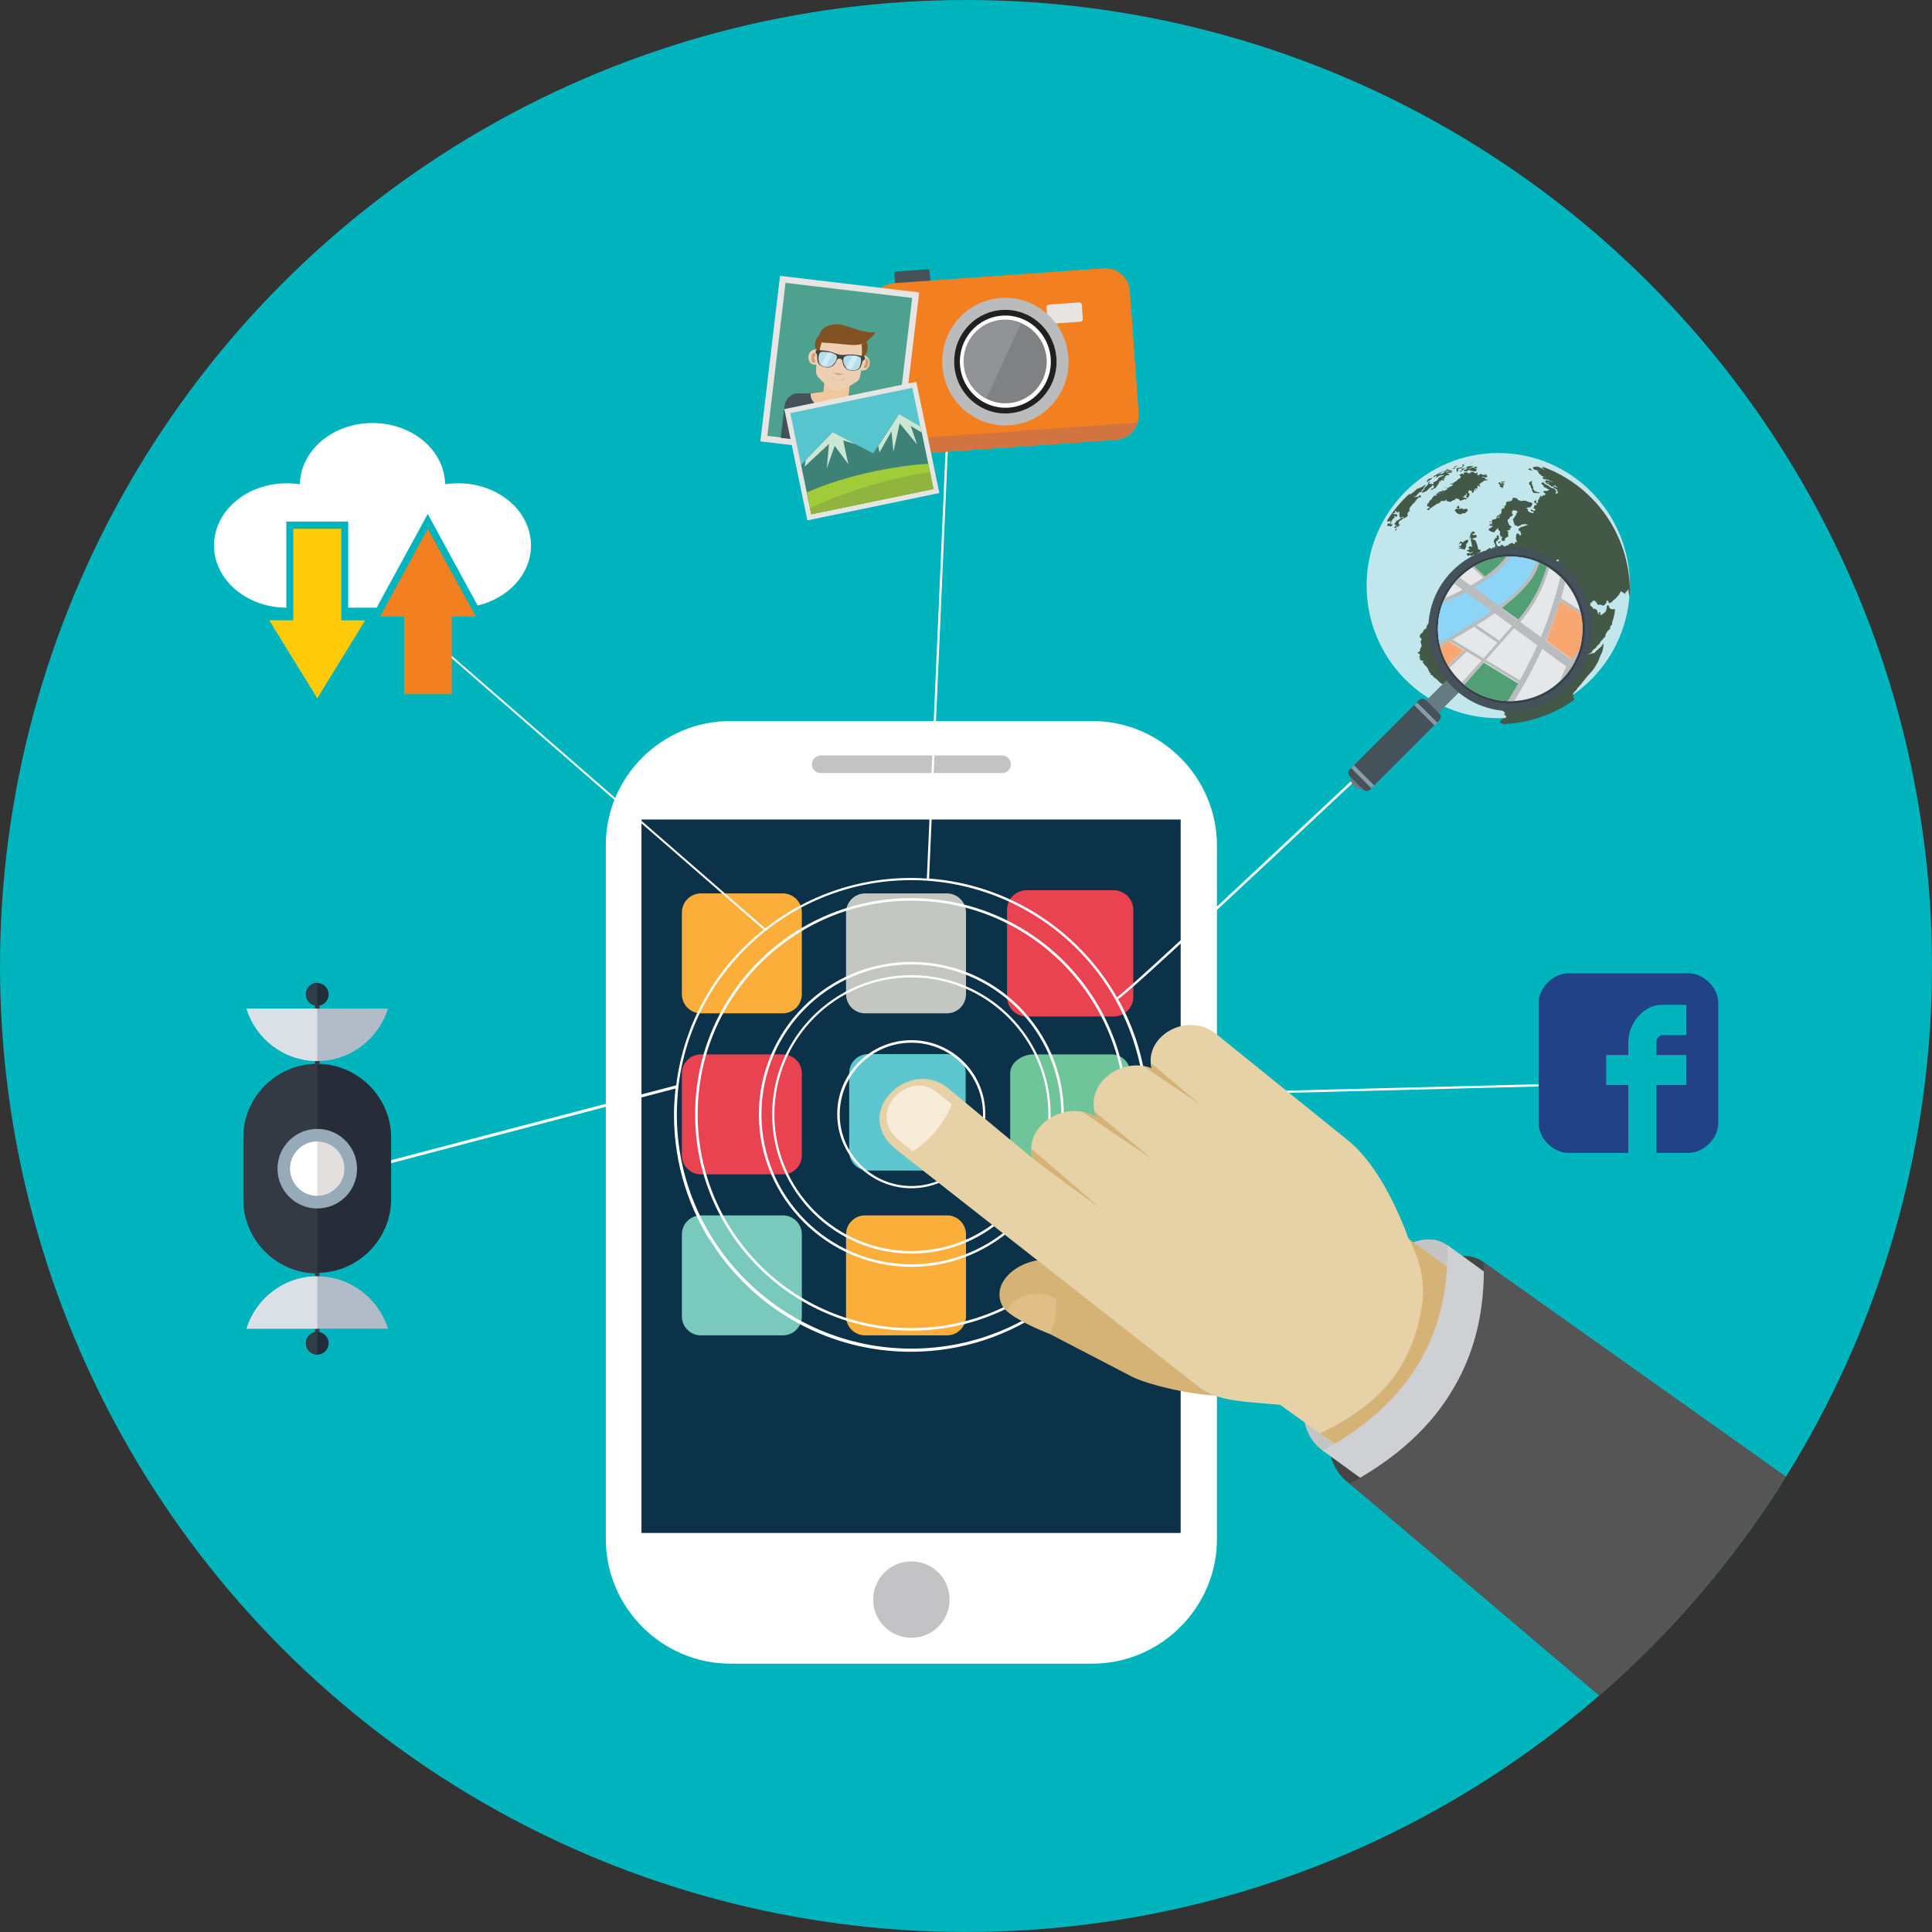 <?xml version="1.0" encoding="utf-8"?>
<!-- Generator: Adobe Illustrator 20.0.0, SVG Export Plug-In . SVG Version: 6.00 Build 0)  -->
<svg version="1.1" id="Layer_1" xmlns="http://www.w3.org/2000/svg" xmlns:xlink="http://www.w3.org/1999/xlink" x="0px" y="0px"
	 viewBox="0 0 612 612" style="enable-background:new 0 0 612 612;" xml:space="preserve">
<rect x="0" y="0" width="612" height="612" fill="#333333" stroke="none"/>
<style type="text/css">
	.st0{fill:#00B4BD;}
	.st1{fill-rule:evenodd;clip-rule:evenodd;fill:#FFFFFF;}
	.st2{fill-rule:evenodd;clip-rule:evenodd;fill:#0C3249;}
	.st3{opacity:0.4;fill-rule:evenodd;clip-rule:evenodd;fill:#6B6A6F;}
	.st4{fill:#FBAE3A;}
	.st5{fill:#C4C6C2;}
	.st6{fill:#E94250;}
	.st7{fill:#79CABD;}
	.st8{fill:#5DC6CF;}
	.st9{fill:#70C49A;}
	.st10{fill:#FFFFFF;}
	.st11{fill-rule:evenodd;clip-rule:evenodd;fill:#FFCA07;}
	.st12{fill-rule:evenodd;clip-rule:evenodd;fill:#F38020;}
	.st13{fill-rule:evenodd;clip-rule:evenodd;fill:#45525A;}
	.st14{fill-rule:evenodd;clip-rule:evenodd;fill:#D1743F;}
	.st15{fill-rule:evenodd;clip-rule:evenodd;fill:#E7E5E4;}
	.st16{fill-rule:evenodd;clip-rule:evenodd;fill:#BABBBD;}
	.st17{fill-rule:evenodd;clip-rule:evenodd;fill:#221F1F;}
	.st18{fill-rule:evenodd;clip-rule:evenodd;fill:#808182;}
	.st19{fill-rule:evenodd;clip-rule:evenodd;fill:#909295;}
	.st20{fill-rule:evenodd;clip-rule:evenodd;fill:#4EA08F;}
	.st21{fill-rule:evenodd;clip-rule:evenodd;fill:#303C44;}
	.st22{fill-rule:evenodd;clip-rule:evenodd;fill:#F3C79D;}
	.st23{fill-rule:evenodd;clip-rule:evenodd;fill:#EECFB2;}
	.st24{fill-rule:evenodd;clip-rule:evenodd;fill:#835223;}
	.st25{fill-rule:evenodd;clip-rule:evenodd;fill:#414242;}
	.st26{fill-rule:evenodd;clip-rule:evenodd;fill:#B5DDEC;}
	.st27{fill-rule:evenodd;clip-rule:evenodd;fill:#CF9D78;}
	.st28{fill-rule:evenodd;clip-rule:evenodd;fill:#D1ECF2;}
	.st29{fill-rule:evenodd;clip-rule:evenodd;fill:#57C5CE;}
	.st30{fill-rule:evenodd;clip-rule:evenodd;fill:#3E8277;}
	.st31{fill-rule:evenodd;clip-rule:evenodd;fill:#CBE6D2;}
	.st32{fill-rule:evenodd;clip-rule:evenodd;fill:#A1CC3A;}
	.st33{fill-rule:evenodd;clip-rule:evenodd;fill:#91B43E;}
	.st34{fill-rule:evenodd;clip-rule:evenodd;fill:#C1E6EB;}
	.st35{clip-path:url(#SVGID_2_);}
	.st36{fill-rule:evenodd;clip-rule:evenodd;fill:#435847;}
	.st37{fill-rule:evenodd;clip-rule:evenodd;fill:#657A81;}
	.st38{fill-rule:evenodd;clip-rule:evenodd;fill:#889DA9;}
	.st39{fill-rule:evenodd;clip-rule:evenodd;fill:#354148;}
	.st40{fill-rule:evenodd;clip-rule:evenodd;fill:#13123B;}
	.st41{clip-path:url(#SVGID_4_);}
	.st42{fill-rule:evenodd;clip-rule:evenodd;fill:#E6E7E9;}
	.st43{fill-rule:evenodd;clip-rule:evenodd;fill:#8CD5F6;}
	.st44{fill-rule:evenodd;clip-rule:evenodd;fill:#F8A771;}
	.st45{fill-rule:evenodd;clip-rule:evenodd;fill:#529F76;}
	.st46{fill-rule:evenodd;clip-rule:evenodd;fill:#262C38;}
	.st47{fill-rule:evenodd;clip-rule:evenodd;fill:#333A43;}
	.st48{fill:#97AAB7;}
	.st49{fill-rule:evenodd;clip-rule:evenodd;fill:#E3DFDE;}
	.st50{fill-rule:evenodd;clip-rule:evenodd;fill:none;stroke:#313D46;stroke-width:1.417;stroke-miterlimit:22.926;}
	.st51{fill-rule:evenodd;clip-rule:evenodd;fill:#B2BBC8;}
	.st52{fill-rule:evenodd;clip-rule:evenodd;fill:#DAE0E6;}
	.st53{fill-rule:evenodd;clip-rule:evenodd;fill:#212D3A;}
	.st54{fill-rule:evenodd;clip-rule:evenodd;fill:#313D46;}
	.st55{fill:#214287;}
	.st56{clip-path:url(#SVGID_6_);}
	.st57{fill-rule:evenodd;clip-rule:evenodd;fill:#E7D1A7;}
	.st58{fill-rule:evenodd;clip-rule:evenodd;fill:#454546;}
	.st59{fill-rule:evenodd;clip-rule:evenodd;fill:#C4C4C4;}
	.st60{fill-rule:evenodd;clip-rule:evenodd;fill:#D5B275;}
	.st61{fill-rule:evenodd;clip-rule:evenodd;fill:#CFD0D4;}
	.st62{fill-rule:evenodd;clip-rule:evenodd;fill:#555556;}
	.st63{fill-rule:evenodd;clip-rule:evenodd;fill:#E0BF86;}
	.st64{fill-rule:evenodd;clip-rule:evenodd;fill:#F6ECD9;}
</style>
<g>
	<g>
		<g>
			<circle class="st0" cx="306" cy="306" r="306"/>
		</g>
	</g>
	<g>
		<g>
			<path class="st1" d="M231.4,228.4H346c21.7,0,39.5,17.8,39.5,39.5l0,219.6c0,21.7-17.8,39.5-39.5,39.5H231.4
				c-21.7,0-39.5-17.8-39.5-39.5l0-219.6C191.8,246.2,209.6,228.4,231.4,228.4z"/>
			<rect x="203.2" y="259.6" class="st2" width="170.8" height="226"/>
			<path class="st3" d="M260,244.9h57.4c1.6,0,2.8-1.3,2.8-2.8v0c0-1.6-1.3-2.8-2.8-2.8H260c-1.6,0-2.8,1.3-2.8,2.8v0
				C257.1,243.6,258.4,244.9,260,244.9z"/>
			<circle class="st3" cx="288.7" cy="506.7" r="12.1"/>
			<path class="st4" d="M254,314.9c0,3.4-2.7,6.1-6.1,6.1h-25.8c-3.4,0-6.1-2.7-6.1-6.1v-25.8c0-3.4,2.7-6.1,6.1-6.1h25.8
				c3.4,0,6.1,2.7,6.1,6.1V314.9z"/>
			<path class="st5" d="M306,314.9c0,3.4-2.7,6.1-6.1,6.1h-25.8c-3.4,0-6.1-2.7-6.1-6.1v-25.8c0-3.4,2.7-6.1,6.1-6.1h25.8
				c3.4,0,6.1,2.7,6.1,6.1V314.9z"/>
			<path class="st6" d="M254,366c0,3.3-2.7,6-6,6H222c-3.3,0-6-2.7-6-6V340c0-3.3,2.7-6,6-6H248c3.3,0,6,2.7,6,6V366z"/>
			<path class="st7" d="M254,417c0,3.3-2.7,6-6,6H222c-3.3,0-6-2.7-6-6V391c0-3.3,2.7-6,6-6H248c3.3,0,6,2.7,6,6V417z"/>
			<path class="st8" d="M306,364.8c0,3.3-2.7,6-6,6H275c-3.3,0-6-2.7-6-6v-24.9c0-3.3,2.7-6,6-6h24.9c3.3,0,6,2.7,6,6V364.8z"/>
			<path class="st9" d="M358,364.8c0,3.3-2.6,7.2-5.9,7.2h-24.9c-3.3,0-7.2-3.9-7.2-7.2v-24.9c0-3.3,3.8-5.9,7.2-5.9h24.9
				c3.3,0,5.9,2.6,5.9,5.9V364.8z"/>
			<path class="st4" d="M306,417c0,3.3-2.7,6-6,6H274c-3.3,0-6-2.7-6-6V391c0-3.3,2.7-6,6-6H300c3.3,0,6,2.7,6,6V417z"/>
			<path class="st6" d="M359,288.2c0-3.4-2.8-6.2-6.2-6.2h-27.6c-3.4,0-6.2,2.8-6.2,6.2v27.6c0,3.4,2.8,6.2,6.2,6.2h27.6
				c3.4,0,6.2-2.8,6.2-6.2V288.2z"/>
		</g>
		<g>
			<g>
				<path class="st10" d="M288.7,329.5c-12.9,0-23.5,10.5-23.5,23.4c0,12.9,10.5,23.5,23.5,23.5c12.9,0,23.4-10.5,23.4-23.5
					C312.2,340.1,301.7,329.5,288.7,329.5z M288.7,375.7c-12.5,0-22.7-10.2-22.7-22.7c0-12.5,10.2-22.7,22.7-22.7
					c12.5,0,22.7,10.2,22.7,22.7C311.4,365.5,301.3,375.7,288.7,375.7z"/>
				<path class="st10" d="M288.7,304.7c-26.6,0-48.3,21.7-48.3,48.3c0,26.6,21.7,48.3,48.3,48.3c26.6,0,48.3-21.7,48.3-48.3
					C337,326.4,315.4,304.7,288.7,304.7z M288.7,400.5c-26.2,0-47.5-21.3-47.5-47.5c0-26.2,21.3-47.5,47.5-47.5
					c26.2,0,47.5,21.3,47.5,47.5C336.3,379.2,315,400.5,288.7,400.5z"/>
				<path class="st10" d="M288.7,308.9c-24.3,0-44.1,19.8-44.1,44.1c0,24.3,19.8,44.1,44.1,44.1c24.3,0,44.1-19.8,44.1-44.1
					C332.8,328.7,313.1,308.9,288.7,308.9z M288.7,396.3c-23.9,0-43.4-19.4-43.4-43.3c0-23.9,19.4-43.4,43.4-43.4
					c23.9,0,43.4,19.4,43.4,43.4C332.1,376.9,312.6,396.3,288.7,396.3z"/>
				<path class="st10" d="M288.7,284.5c-37.8,0-68.5,30.7-68.5,68.5c0,37.8,30.7,68.5,68.5,68.5c37.8,0,68.5-30.7,68.5-68.5
					C357.2,315.2,326.5,284.5,288.7,284.5z M288.7,420.7c-37.4,0-67.7-30.4-67.7-67.7c0-37.3,30.4-67.7,67.7-67.7
					c37.3,0,67.7,30.4,67.7,67.7C356.5,390.3,326.1,420.7,288.7,420.7z"/>
				<path class="st10" d="M359.8,377c2.6-7.5,3.9-15.6,3.9-24c0-1.9-0.1-3.8-0.2-5.7l126.3-3.2l0-0.7l-126.4,3.2
					c-0.9-10.6-4-20.8-9.2-30.1c5.7-3.5,94-87.3,95.9-88.6l-0.4-0.6c-1.9,1.2-90.6,85.3-95.9,88.6c-12.4-21.7-34.8-35.8-59.5-37.6
					l7-159.9l-0.7-0.1l-7,160c-1.6-0.1-3.3-0.2-5-0.2c-17.3,0-33.4,5.9-46.2,16l-105.8-92l-0.4,0.4l105.7,92
					c-14.9,11.8-25.2,29.2-27.7,49.3l-91.8,24.1l-0.2,1l91.8-24.1c-0.3,2.8-0.5,5.6-0.5,8.4c0,15.6,4.8,30.1,12.9,42.1l-2-3.4
					l0.5,0.6l2,3.4c13.6,19.5,36.1,32.3,61.6,32.3c32.7,0,60.5-21,70.8-50.3 M288.7,427.2c-40.9,0-74.3-33.3-74.3-74.2
					c0-2.9,0.2-5.9,0.5-8.9l0,0l0,0c4.5-37.2,36.2-65.3,73.7-65.3c26.8,0,51.6,14.5,64.7,37.8c6.2,11.1,9.5,23.7,9.5,36.4
					C363,393.9,329.7,427.2,288.7,427.2z"/>
			</g>
			<g>
				<path class="st1" d="M118,192.5h-7.7v-27.3H90.7v27.3c-12.7-0.1-22.9-8.9-22.9-19.7c0-10.9,10.3-19.7,23-19.7
					c1.4,0,2.9,0.1,4.2,0.3c0.2-10.7,10.4-19.4,23-19.4c12.6,0,22.8,8.6,23,19.4c1.4-0.2,2.8-0.3,4.2-0.3c12.7,0,23,8.8,23,19.7
					c0,9.1-7.2,16.7-16.9,19l-15.8-29l-16.2,29.7H118z"/>
				<polygon class="st11" points="108.1,167.5 108.1,196.5 115.7,196.5 100.5,221.2 85.3,196.5 92.9,196.5 92.9,167.5 				"/>
				<polygon class="st12" points="143.1,219.9 143.1,195.3 150.7,195.3 135.5,167.5 120.4,195.3 128,195.3 128,219.9 				"/>
			</g>
			<g>
				<path class="st13" d="M283.9,86l9.9-0.7c0.4,0,0.7,0.3,0.7,0.7l0.2,2.6c0,0.4-0.3,0.8-0.6,0.8l-9.9,0.7c-0.4,0-0.7-0.3-0.7-0.7
					l-0.2-2.6C283.2,86.4,283.5,86.1,283.9,86z"/>
				<g>
					<path class="st12" d="M283.2,89.7l66.4-4.7c4.3-0.3,8,2.9,8.3,7.2l2.8,38.8c0.3,4.3-2.9,8-7.2,8.3l-66.4,4.7
						c-4.3,0.3-8-2.9-8.3-7.2L276,98C275.7,93.7,278.9,90,283.2,89.7z"/>
					<path class="st14" d="M360.3,133.9c-0.9,2.9-3.6,5.2-6.9,5.4l-66.4,4.7c-3.3,0.2-6.2-1.6-7.5-4.4L360.3,133.9z"/>
					<path class="st15" d="M332.2,96.5l9.7-0.7c0.4,0,0.7,0.3,0.8,0.7l0.3,4.6c0,0.4-0.3,0.7-0.7,0.8l-9.7,0.7
						c-0.4,0-0.7-0.3-0.8-0.7l-0.3-4.6C331.5,96.9,331.8,96.6,332.2,96.5z"/>
					
						<ellipse transform="matrix(0.998 -7.094138e-02 7.094138e-02 0.998 -7.318 22.87)" class="st16" cx="318.3" cy="114.5" rx="20" ry="20.2"/>
					
						<ellipse transform="matrix(0.998 -7.096264e-02 7.096264e-02 0.998 -7.32 22.877)" class="st17" cx="318.3" cy="114.5" rx="16.2" ry="16.4"/>
					
						<ellipse transform="matrix(0.998 -7.094141e-02 7.094141e-02 0.998 -7.318 22.87)" class="st1" cx="318.3" cy="114.5" rx="14.4" ry="14.6"/>
					
						<ellipse transform="matrix(0.998 -7.095087e-02 7.095087e-02 0.998 -7.319 22.873)" class="st18" cx="318.3" cy="114.5" rx="13.1" ry="13.2"/>
					<path class="st19" d="M317.4,101.3c2.1-0.2,4.2,0.2,6,1l-10.9,24c-4-2-6.9-6.1-7.2-10.9C304.7,108.1,310.2,101.8,317.4,101.3z"
						/>
					<g>
						
							<rect x="239.7" y="94.1" transform="matrix(0.118 -0.993 0.993 0.118 119.13 366.731)" class="st15" width="52.8" height="44.4"/>
						
							<rect x="241.7" y="96.1" transform="matrix(0.118 -0.993 0.993 0.118 119.129 366.731)" class="st20" width="48.8" height="40.4"/>
						<g>
							<path class="st13" d="M253.4,124.6c-2.4-0.3-4.6,1.5-4.9,4.1l-1.2,10l5.1,0.6l3.6,0.4l6.8,0.8l6.8,0.8l3.6,0.4l5.1,0.6
								l1.2-10c0.3-2.5-1.4-4.8-3.8-5.1c-2.7-0.3-8.1-2.7-10.9-3.7C261.9,123.9,256.1,124.9,253.4,124.6z"/>
							<polygon class="st21" points="252.5,139.2 252.9,139.3 253.6,133.1 253.2,133.1 							"/>
							
								<rect x="270.4" y="138.4" transform="matrix(0.118 -0.993 0.993 0.118 103.658 393.853)" class="st21" width="6.2" height="0.4"/>
							<path class="st22" d="M261.5,117.8l8,1l-0.9,7.7c-0.1,1.1-2,1.8-4.2,1.5c-2.2-0.3-3.9-1.4-3.7-2.5L261.5,117.8z"/>
							<path class="st23" d="M258.8,107c0,2.1-0.2,8.3-0.3,10.7c0,0.6,0.2,1.2,0.6,1.7l4.3,4.4l1.4,0.2l1.4,0.1l5.2-3.2
								c0.5-0.3,0.9-0.9,1-1.5c0.5-2.4,1.7-8.4,2.2-10.4L258.8,107z"/>
							
								<ellipse transform="matrix(0.118 -0.993 0.993 0.118 115.267 356.265)" class="st23" cx="258.3" cy="113.2" rx="2.4" ry="2.1"/>
							
								<ellipse transform="matrix(0.118 -0.993 0.993 0.118 126.93 373.009)" class="st23" cx="273.5" cy="115" rx="2.4" ry="2.1"/>
							<path class="st24" d="M260.2,105.7l-1.4,1.3c0,0-0.4,0.7-0.6,1.8c-0.2,1.1,0.5,2,0.5,2l0.4,4l0.6,0.1c0,0,0-3.5,0-4.2
								c0-0.7,1.2-4.1,1.2-4.1S260.1,105.8,260.2,105.7z"/>
							<path class="st24" d="M273.7,107.3l1,1.5c0,0,0.2,0.8,0.1,1.9c-0.1,1.1-0.9,1.8-0.9,1.8l-1.3,3.8l-0.6,0c0,0,0.9-3.4,1-4
								c0.2-0.7-0.2-4.3-0.2-4.3S273.8,107.4,273.7,107.3z"/>
							<path class="st25" d="M272.2,116.4L272.2,116.4c-0.5,0.7-1.6,0.9-2.5,0.8c-0.5-0.1-0.9-0.2-1.2-0.4c-0.8-0.5-1.5-2.2-1.2-3.2
								c0-0.2,0.1-0.3,0.3-0.5c0.1-0.1,0.2-0.2,0.3-0.2c0.6-0.3,1.5-0.3,2.3-0.2c1,0.1,2,0.3,2.3,0.5c0.3,0.3,0.4,1,0.2,1.7
								C272.6,115.4,272.4,116,272.2,116.4L272.2,116.4z M263,116.1L263,116.1c-0.3,0.1-0.7,0.1-1.2,0.1c-0.9-0.1-2-0.6-2.2-1.3
								c-0.3-0.7-0.3-1.9,0-2.7c0.1-0.3,0.3-0.5,0.5-0.6c0.2-0.1,0.5-0.1,0.9-0.1c0.4,0,0.9,0.1,1.5,0.1c0.5,0.1,1.1,0.2,1.5,0.4
								c0.5,0.2,0.8,0.4,1,0.7c0.1,0.1,0.1,0.2,0.1,0.4C265,114.2,263.9,115.8,263,116.1L263,116.1z M273.6,112.9L273.6,112.9
								c-0.3-0.1-2.1-0.5-3.4-0.6c-0.1,0-0.2,0-0.2,0c-1.2-0.1-2.7,0.2-3.8,0.1c-0.5,0-2.3-0.8-3.6-1.1c-0.1,0-0.2,0-0.3-0.1
								c-1.3-0.2-3-0.3-3.4-0.3c-0.4,0.1-0.4,0.1-0.5,0.4c-0.1,0.3,0,0.6,0.2,0.7c0.3,0.2,0.3,0.6,0.3,1.8c0.1,1.1,0.4,2,2.5,2.5
								c0.1,0,0.2,0,0.3,0.1c1.8,0.2,2.6-0.9,2.8-1.2c0.5-0.7,0.5-1.7,1.5-1.6c1,0.1,0.8,1.1,1.1,1.9c0.2,0.4,0.6,1.7,2.5,1.9
								c0.1,0,0.1,0,0.2,0c1.2,0.1,1.9-0.2,2.3-0.5c0.4-0.3,0.5-0.7,0.7-1.2c0-0.1,0-0.1,0.1-0.2c0.3-1,0.4-1.4,0.7-1.4
								c0.3-0.1,0.3-0.3,0.4-0.6C274,113.2,274,113.1,273.6,112.9z"/>
							<path class="st26" d="M263,116.1c1-0.3,2.1-1.9,2-3c0-0.1-0.1-0.3-0.1-0.4c-0.2-0.3-0.5-0.5-1-0.7c-0.5-0.2-1-0.3-1.5-0.4
								c-0.5-0.1-1.1-0.1-1.5-0.1c-0.4,0-0.7,0-0.9,0.1c-0.2,0.1-0.4,0.3-0.5,0.6c-0.3,0.8-0.3,2,0,2.7c0.3,0.7,1.3,1.2,2.3,1.3
								C262.2,116.2,262.6,116.2,263,116.1z"/>
							<path class="st26" d="M267.2,113.6c-0.3,1,0.4,2.7,1.2,3.3c0.3,0.2,0.7,0.3,1.2,0.4c0.9,0.1,2-0.1,2.5-0.7l0-0.1
								c0.3-0.4,0.5-1,0.6-1.6c0.1-0.7,0.1-1.4-0.2-1.7c-0.3-0.2-1.3-0.5-2.4-0.6c-0.9-0.1-1.8,0-2.4,0.3c-0.1,0.1-0.2,0.1-0.3,0.2
								C267.4,113.2,267.3,113.4,267.2,113.6z"/>
							<polygon class="st27" points="265.5,118.8 267.5,118.5 263.6,118 							"/>
							<path class="st27" d="M257.2,112.4c-0.2,0.4-0.2,2.1,0.1,2.3c0.2,0.2,0.9,0.2,0.9,0.2l0-0.9c0,0-0.3-0.1-0.3-0.4
								c0-0.3-0.1-0.5,0.1-0.6c0.2-0.1,0.2-0.3,0.3-0.4C258.4,111.4,257.5,111.7,257.2,112.4z"/>
							<path class="st27" d="M275.1,114.4c0.1,0.5-0.3,2.1-0.6,2.2c-0.3,0.1-0.9-0.1-0.9-0.1l0.2-0.9c0,0,0.3,0,0.3-0.3
								c0.1-0.3,0.2-0.5,0.1-0.6c-0.1-0.2-0.2-0.4-0.1-0.5C274.2,113.1,274.9,113.7,275.1,114.4z"/>
							<path class="st28" d="M261.6,116.1l2.2-4.1l0,0c-0.5-0.2-1-0.3-1.5-0.4c0,0,0,0-0.1,0l0,0l-2.1,3.9l0,0
								C260.5,115.9,261.1,116.1,261.6,116.1L261.6,116.1z"/>
							<path class="st28" d="M270.2,112.6l-2.1,3.8l0,0c0.1,0.1,0.2,0.2,0.3,0.3c0.3,0.2,0.7,0.3,1.2,0.4l0,0l2.3-4.2l0,0
								C271.5,112.8,270.9,112.7,270.2,112.6L270.2,112.6z"/>
							<path class="st27" d="M265.4,120.4c0.9,0.1,1.6,0,2-0.3c0,0,0,0,0,0c0.1,0,0.1,0,0.1-0.1c0,0,0,0,0-0.1l0,0h0
								c0,0-0.1-0.1-0.1-0.1c-0.1,0-0.1,0-0.1,0.1C267.1,120.3,266.3,120.4,265.4,120.4c-0.9-0.2-1.6-0.5-1.8-0.9
								c0-0.1,0-0.1-0.1-0.1c-0.1,0-0.1,0-0.1,0.1c0,0.1,0,0.1,0.1,0.2c0,0,0,0,0,0C263.8,120,264.5,120.3,265.4,120.4z"/>
							<g>
								<g>
									<path class="st23" d="M273.6,108.8l-14.3-1.7c0,0.4,0.9,1.3,1,1.5c0,0,3.7,0.2,7.4,0.6
										C270.5,109.4,272.2,109.3,273.6,108.8z"/>
									<path class="st24" d="M260.2,105.7l-0.8,0.7c-0.1,0.2-0.1,0.4-0.2,0.6c-0.1,0.4,0.9,1.3,1,1.5h0c0.3-1,0.6-1.8,0.6-1.8
										S260.1,105.8,260.2,105.7z"/>
									<path class="st24" d="M273.7,107.3l0.7,1c-0.5,0.3-0.9,0.5-1.5,0.7c0-0.5-0.1-0.9-0.1-0.9S273.8,107.4,273.7,107.3z"/>
								</g>
								<g>
									<path class="st22" d="M272.3,126.4c-2.6-0.9-5.6-2.1-7.4-2.8c-2,0.2-5.4,0.7-8.1,1c0,0.1,0,0.1,0,0.2
										c-0.3,2.5,3,4.9,7.3,5.4c4.3,0.5,8-1.1,8.3-3.5C272.3,126.5,272.3,126.4,272.3,126.4z"/>
									<path class="st22" d="M269.1,122.4l-0.5,4.1c-0.1,1.1-2,1.8-4.2,1.5c-2.2-0.3-3.9-1.4-3.7-2.5l0.5-4.2
										c1.2-0.2,2.5-0.3,3.9-0.1C266.6,121.4,267.9,121.8,269.1,122.4z"/>
									<path class="st23" d="M261.1,121.3l2.3,2.4l1.4,0.2l1.4,0.1l2.7-1.7c-1.1-0.6-2.5-1-4-1.1
										C263.7,121.1,262.3,121.1,261.1,121.3z"/>
								</g>
							</g>
							<path class="st24" d="M260.2,108.5c-0.1-0.2-1.1-1.1-1-1.5c0.1-0.4,0.5-2,1.7-3c1.2-1,3.8-1.5,5.4-1.2c1.6,0.3,4.5,1.5,7,2.1
								c2.5,0.6,4.1,0.3,4.1,0.3s-1.2,1.7-2.8,2.9c-1.6,1.2-3.3,1.4-7,1C263.9,108.7,260.2,108.5,260.2,108.5z"/>
						</g>
					</g>
					<g>
						
							<rect x="251.7" y="124.9" transform="matrix(0.979 -0.203 0.203 0.979 -23.319 58.416)" class="st15" width="42.7" height="36"/>
						
							<rect x="253.3" y="126.5" transform="matrix(0.979 -0.203 0.203 0.979 -23.325 58.439)" class="st29" width="39.5" height="32.7"/>
						<polygon class="st30" points="295.7,154.9 257,162.9 253.8,147.3 263.6,136.9 276.6,143.6 284.8,131.2 291.6,135.2 						"/>
						<path class="st31" d="M255.2,145.8l8.5-8.9l7.3,3.8l-3.9-1.2c0,0,1.5,7.3,1.7,7.6c0.2,0.3-4.4-5.9-4.4-5.9l-2.5,7.2l0.7-7.8
							l-7.7,7.2L255.2,145.8L255.2,145.8z M278.2,141.3l6.6-10.1l6.8,3.9l0.4,1.9c-1.8-1-3.5-2.1-3.5-2.1l2,5.9l-5.5-6.7l-2,9
							l-0.6-6.5l-3.8,6.7L278.2,141.3z"/>
						<path class="st32" d="M295.7,154.9l-38.7,8l-1.4-6.9c5.7-2.6,13.3-5,21.8-6.8c5.9-1.2,11.6-2,16.7-2.3L295.7,154.9z"/>
						<path class="st33" d="M295.7,154.9l-38.7,8l-0.4-2c6-2.8,13.2-5.4,21.1-7.7c5.9-1.6,11.6-2.9,16.8-3.7L295.7,154.9z"/>
					</g>
				</g>
			</g>
			<ellipse class="st34" cx="474.6" cy="185.5" rx="41.7" ry="42"/>
			<g>
				<defs>
					<ellipse id="SVGID_1_" cx="474.6" cy="187.4" rx="41.7" ry="42"/>
				</defs>
				<clipPath id="SVGID_2_">
					<use xlink:href="#SVGID_1_"  style="overflow:visible;"/>
				</clipPath>
				<g class="st35">
					<g>
						<path class="st36" d="M476.8,152.4c-0.2,0.1-0.8,1-1.1,0.2c0-0.1,0.2,0,0.3,0C476.3,152.5,476.8,152.4,476.8,152.4z"/>
						<path class="st36" d="M467,147.6c-0.4,0.1-0.7,0.2-1.1,0.4c-0.1,0,0.3,0,0.2,0c-0.3,0.1-0.7,0.3-1,0.3c-0.2,0-0.3-0.1-0.5-0.1
							c-0.1,0-0.5,0-0.4,0C465.1,147.5,466.1,147.6,467,147.6z"/>
						<path class="st36" d="M467.9,148.5c-0.2,0.3-0.2,0.7-0.5,0.8c-0.8,0.1-1.5-0.3-2.3-0.4c-0.9-0.1,1,0.4-1.2,0.4
							c-0.2,0,0-0.4-0.2-0.4c-0.5-0.3-1.1,1.1-1.3,0.3c0-0.1,0.2,0,0.2,0c0.1-0.1,0.3-0.1,0.4-0.2c0.1-0.2-0.1-0.4,0.1-0.6
							c0.1-0.1,0.3,0,0.4,0c0.2,0,0.6-0.3,0.6-0.1c0,0.2-0.6,0.2-0.6,0.5c0,0.2,0.4,0,0.6,0c0.2,0,0.3-0.2,0.5-0.3
							c0.1,0,0.1-0.1,0.2-0.2c0.3-0.1,0.6-0.1,0.8-0.1c0.2,0,0.3-0.1,0.5-0.1c0.3,0.1-1.7,1-0.7,0.4c0.3-0.2,0.6-0.4,1-0.4
							c0.2,0,0.4,0.1,0.5,0.1c0.2-0.1,0.3-0.4,0.5-0.4c0.2,0,0.6,0.1,0.5,0.3c0,0.2-0.6,0.1-0.7,0.4
							C467.2,148.6,467.9,148.5,467.9,148.5z"/>
						<path class="st36" d="M485.4,149.1c-0.4-0.2-1-0.1-1.3-0.5c-0.2-0.2,0.5-0.2,0.8-0.1C485.1,148.6,485.4,149.1,485.4,149.1z"/>
						<path class="st36" d="M466.2,147.1c-0.2,0-0.7-0.1-0.7-0.1S465.9,147,466.2,147.1z"/>
						<path class="st36" d="M466.3,146.6c-0.1,0-0.2,0.1-0.3,0c0-0.1,0.1-0.1,0.2-0.1C466.3,146.5,466.3,146.6,466.3,146.6z"/>
						<path class="st36" d="M474.6,153c0.2-0.1,0.3-0.3,0.5-0.2c0.2,0.1,0.3,0.6,0.5,0.5c0.2-0.1-0.2-0.5-0.1-0.7
							c0-0.1,0.3,0.1,0.3,0.2c0,0.1-0.1,0.2,0,0.2c0.2,0.2,0.6,0.1,0.8,0.3c0.1,0.1-0.3,0.1-0.4,0.2c0,0.1,0.1,0.1,0.1,0.2
							c-0.1,0.3-0.2,0.7-0.4,1c-0.1,0.1-0.2-0.1-0.2-0.2c0-0.1,0.3,0,0.2-0.1c-0.1-0.1-1.1,0-0.7-0.6c0.1-0.2,0.9-0.1,0.7-0.2
							c-0.2-0.2-0.5,0.2-0.8,0.2c-0.1,0,0.1-0.1,0-0.2C474.9,153.3,474.6,153,474.6,153z"/>
						<path class="st36" d="M466.3,146.1c-0.2-0.1-0.6,0.1-0.7-0.2c-0.1-0.2,0.4-0.2,0.6-0.2C466.3,145.8,466.3,146.1,466.3,146.1z"
							/>
						<path class="st36" d="M463.8,147.4c-0.1,0.1-0.2,0.3-0.3,0.2c-0.1,0-0.4-0.3-0.3-0.4c0.1-0.1,0.4,0,0.6,0
							C463.8,147.3,463.8,147.4,463.8,147.4z"/>
						<path class="st36" d="M463.2,148.1c-0.2,0.1-0.3,0.2-0.5,0.3c-0.2,0.1-0.5,0-0.7,0.1c-0.2,0.2,0,0.6-0.2,0.8
							c-0.1,0.1-0.3,0.3-0.3,0.1c-0.5-1.6,0.5-1,1.5-1.4c0.2-0.1,0.4-0.4,0.6-0.4C463.8,147.7,463.2,148.1,463.2,148.1z"/>
						<path class="st36" d="M464.7,146.5c-0.5,0.3-0.6,0.5-1.2,0c-0.1-0.1,0.3,0.1,0.4,0.1c0.3-0.1,0.6-0.4,0.9-0.5
							C465,146.1,464.7,146.5,464.7,146.5z"/>
						<path class="st36" d="M484.6,146.1c-0.1,0.1-0.2,0.2-0.4,0.2c-0.2,0-0.9-0.4-0.9-0.5c0-0.2,0.4,0,0.6,0.1
							C484.2,145.9,484.6,146.1,484.6,146.1z"/>
						<path class="st36" d="M484.9,154c-0.1-0.1-0.2-0.3-0.3-0.4c-0.1-0.1-0.2-0.1-0.2-0.2c-0.2-0.7,0.4-0.8,0.9-1.1c0,0,0,0,0,0
							c0,0.3-0.1,0.6-0.1,0.9c0,0,0,0.1,0,0.1c0.1,0.2,0.4,0.4,0.3,0.5c0,0.1-0.3,0.1-0.2,0.1c0.1,0.2,0.4,0.1,0.4,0.3
							c0,0.3-0.1,0.8-0.3,0.7C484.9,154.8,484.9,154,484.9,154z"/>
						<path class="st36" d="M462,147.3c0.1-0.1,0.3-0.2,0.3-0.2S462,147.2,462,147.3z"/>
						<path class="st36" d="M461.3,148.1c-0.4,0.2-0.8,0.4-1.2,0.5c-0.2,0,0.2-0.3,0.4-0.4C460.8,148,461,148.1,461.3,148.1z"/>
						<path class="st36" d="M488.2,147.7c-0.3-0.1-0.6-0.1-0.8-0.3c-0.1,0,0-0.2,0.1-0.2C487.7,147.4,488.2,147.7,488.2,147.7z"/>
						<path class="st36" d="M464.5,146c-0.3,0.1-0.7,0.4-1,0.4c-0.2,0-0.2-0.4,0-0.5c0.2-0.2,1.5-0.3,1.7,0.1
							C465.1,146,464.5,146,464.5,146z"/>
						<path class="st36" d="M461.8,147.6c-0.3,0.1-0.6,0.2-0.9,0.3c-0.1,0-0.4,0-0.4-0.1C460.8,147.3,461.4,147.5,461.8,147.6z"/>
						<path class="st36" d="M485.7,156.1c-0.4-0.9-0.9-1.2,0.1-1.3c0,0-0.1,0.1-0.1,0.1c0.1,0.3,0.4,0.6,0.6,0.7
							c0.2,0.1,0.4,0.2,0.7,0.3c0.2,0.1,0.4,0,0.6,0.1c0.4,0.3-0.4,0.2-0.5,0.2C486.7,156.2,485.7,156.1,485.7,156.1z"/>
						<path class="st36" d="M458.4,158.8c-0.1-0.1-0.1-0.2-0.2-0.3c0-0.1,0-0.2-0.1-0.2c-0.2,0.1-0.4,0.4-0.6,0.5
							c-0.1,0-0.1-0.2-0.2-0.2c-0.1,0-0.1,0.1-0.1,0.1c-0.2,0-0.5-0.1-0.7,0c-0.2,0.1-0.2,0.5-0.4,0.6c-0.1,0.1-0.2-0.2-0.3-0.1
							c-0.1,0.1,0,0.4-0.2,0.5c-0.1,0.1,0-0.3-0.1-0.3c-0.4,0.2-0.8,0.6-1.2,0.8c-0.2,0.1-0.3,0.3-0.5,0.4c0,0,0-0.1-0.1-0.1
							c-0.1,0.1-0.1,0.3-0.3,0.4c-0.1,0-0.1-0.2-0.1-0.1c-0.3,0.2-0.4,0.7-0.8,0.8c-0.2,0.1-0.6-0.3-0.4-0.4c0.1,0,0.9-0.3,0.7-0.7
							c0-0.1-0.3,0.1-0.4,0c-0.2-0.1-0.4-0.2-0.5-0.4c0-0.1,0.2,0,0.2,0c0.1-0.1,0.1-0.2,0.1-0.3c0-0.1-0.1-0.1-0.1-0.2
							c0-0.3,0.2-0.1,0.3,0c0,0-0.1,0-0.1-0.1c0.1-0.1,0.3-0.2,0.4-0.3c0,0,0-0.1,0-0.1c0-0.1-0.1-0.2,0-0.3c0,0,1-0.8,1-0.9
							c0-0.1-0.2,0-0.2,0c0.2-0.2,0.4-0.4,0.6-0.6c0.1-0.1,0.2-0.3,0.4-0.4c0.2-0.1,0.5,0.3,0.6,0.1c0.1-0.2-0.2-0.4-0.2-0.6
							c0-0.1,0.2,0,0.3,0c0.2,0,0.5-0.1,0.7-0.1c0.1,0,0.2,0.1,0.3,0.1c0.1,0-0.2-0.2-0.3-0.1c-0.3,0-0.5,0-0.8,0.1
							c-0.1,0,0.1,0,0.2,0c0.2-0.2,0.3-0.5,0.5-0.5c0.2,0,0.3,0.6,0.5,0.5c0.2-0.1-0.5-0.3-0.4-0.6c0.1-0.2,0.4,0,0.6-0.1
							c0.1,0,0.1-0.3,0.1-0.2c0.2,0.1,0.2,0.6,0.3,0.5c0.2-0.1-0.3-0.5-0.1-0.7c0.1-0.1,0.3,0.3,0.5,0.2c0.4-0.1,0.9-0.3,1.2-0.6
							c0.1-0.1-0.3-0.2-0.2-0.3c0.2-0.1,0.4,0,0.6,0c0,0-0.2,0-0.1,0c0.1-0.2,0.2-0.3,0.4-0.4c0.3-0.2,1.1-0.1,0.9-0.8
							c-0.1-0.2-0.9,0.2-0.8,0c0.3-0.3,0.8-0.2,1.2-0.4c0,0-0.1-0.1,0-0.1c0.1-0.1,0.3-0.2,0.4-0.3c0.2-0.1,0.4-0.1,0.5-0.3
							c0.2-0.1,0.3-0.3,0.5-0.5c0.5-0.4,0.2,0.2,0.7-0.5c0.5-0.7-0.1-0.2-0.3-0.8c0-0.1,0.2-0.1,0.3-0.2c0.2-0.1,0.3-0.3,0.5-0.3
							c0.2,0,0.3,0.3,0.5,0.3c0.1,0,0.2,0,0.2-0.1c-0.1-0.1-0.2-0.1-0.3-0.1c0,0,0.2-0.5,0.9-0.5c0.9,0,0.4,0.6,1.1,0.3
							c0.8-0.3,0-0.6,1.4-0.3c0.2,0,0.3,0.4,0.4,0.4c0.2,0,0.4-0.4,0.6-0.3c0.5,0.2-0.5,1,0.5,0.8c0.3,0,0.4-0.4,0.7-0.4
							c0.2,0,0.3,0.3,0.5,0.3c0.6-0.1,1-0.4,1.4,0.2c0,0.1-0.1,0-0.2,0c-0.2,0-0.3-0.2-0.5-0.2c-0.1,0-0.6,0-0.4,0.1
							c0.4,0.1,0.8,0,1.1,0.2c0.1,0,0.1,0.3,0.1,0.4c-0.1,0.1-0.4,0.1-0.5,0.1c-0.2,0-0.4-0.2-0.7-0.2c-0.2,0-0.5,0-0.4,0.2
							c0.1,0.2,0.4-0.1,0.6,0c1,0.5,0,0.6-0.4,0.8c-0.1,0,0.1,0,0.2-0.1c0.1,0,0.2-0.1,0.2-0.1c0.4,0,0.8,0,1.2,0.2
							c0.1,0.1-0.3,0.1-0.4,0.1c-0.3,0.1-0.7,0.2-1,0.3c-0.1,0,0.4-0.2,0.3-0.1c-0.1,0-1.6,1-1.6,1.1c-0.1,0.2,0.3,0.4,0.3,0.6
							c0,0.1-0.1,0.1-0.2,0.1c-0.2,0-0.4-0.3-0.7-0.3c-0.1,0,0,0.2,0,0.2c0,0.3,0.1,0.6-0.1,0.8c-0.2,0.2-0.6-0.3-0.7,0
							c-0.1,0.2,0.5,0.4,0.4,0.6c-0.1,0.2-0.4-0.4-0.6-0.3c-0.2,0.1,0,0.6-0.2,0.8c-0.7,0.7-0.5-0.4-0.6-0.5
							c-0.1-0.1-0.2,0.1-0.2,0.1c-0.2,0-0.5-0.3-0.7-0.2c-0.2,0.2-0.1,0.5-0.2,0.8c0,0.1-0.2,0.2-0.2,0.2c0.1,0,0.3-0.2,0.4-0.1
							c0.6,0.4-0.2,1.3-0.3,1.5c0,0.1-0.2,0-0.2,0c0-0.1,0.3-0.2,0.2-0.3c-0.1-0.1-0.1,0.2-0.2,0.3c-0.3,0.1-0.3-0.5-0.4-1.1
							c0-0.2-0.1-0.7,0-0.5c0.8,1.4,0.1,0.5-0.5,0.8c-0.1,0.1,0.1,0.3,0,0.4c-0.2,0.1-0.9-0.1-0.7,0c0.4,0.4,1.1,0.3,1.5,0.7
							c0.2,0.1-0.4,0.2-0.6,0.2c-0.1,0-0.1-0.1-0.2-0.1c-0.3,0.1-0.5,0.3-0.8,0.4c-1.2,0.4-0.2-0.5-1.9-0.6c-0.2,0-0.2,0.4-0.4,0.5
							c-0.1,0.1-0.2-0.1-0.4,0c-0.1,0-0.1,0.1-0.2,0.2c0,0-0.1,0-0.1,0c-0.2,0.1-0.4,0.3-0.7,0.4
							C458.9,158.8,458.4,158.8,458.4,158.8z"/>
						<path class="st36" d="M459.2,153.7C459,153.7,458.8,153.7,459.2,153.7C459.3,153.7,459.2,153.7,459.2,153.7z"/>
						<path class="st36" d="M462.8,146.4c-0.3,0.2-0.6,0.4-1,0.5c-0.2,0.1-0.5,0.1-0.7,0.2c0,0,0.1,0,0.1,0c0.3,0,0.6-0.1,1-0.2
							c0,0,0.2-0.1,0.1,0c-0.8,0.5-1.8,0.4-2.6,0.8c-0.2,0.1-0.9,0.6-1.2,0.3c-0.1-0.1,0.3-0.2,0.4-0.3c0.2-0.1,0.4-0.1,0.6-0.2
							c0.2-0.2,0.3-0.5,0.5-0.6c0.1-0.1,0.3,0,0.5-0.1c0.2-0.1,0.5-0.2,0.7-0.3c0.2-0.1,0.6-0.3,0.5-0.1c-0.2,0.3-0.7,0.3-0.9,0.6
							c-0.2,0.2,0.4-0.2,0.7-0.3c0.2-0.1,0.4-0.3,0.6-0.3c0.2-0.1,0.4,0,0.6-0.1c0.1,0,0.3-0.2,0.3-0.1
							C463,146.2,462.8,146.4,462.8,146.4z"/>
						<path class="st36" d="M458.4,154c-0.3,0.2-0.5,0.4-0.8,0.6c-0.1,0,0-0.1,0.1-0.2C457.9,154.3,458.4,154,458.4,154z"/>
						<path class="st36" d="M457.1,150.7c-0.1,0-0.1,0.1-0.2,0.1C456.8,150.8,457,150.6,457.1,150.7z"/>
						<path class="st36" d="M458.5,148.4c-0.3,0.1-0.5,0.2-0.8,0.4c-0.1,0.1-0.4,0.3-0.4,0.2c0.2-0.2,0.4-0.4,0.6-0.5
							C458.2,148.3,458.4,148.4,458.5,148.4z"/>
						<path class="st36" d="M476,160.4c-0.4,0,0.1-0.2,0.2-0.1C476.2,160.3,476.1,160.4,476,160.4C476.1,160.4,476,160.4,476,160.4z
							"/>
						<path class="st36" d="M475.5,160.8c0.1,0,0.1-0.1,0.2-0.1C475.8,160.7,475.5,160.8,475.5,160.8z"/>
						<path class="st36" d="M455.8,153.1c-0.1,0.1-0.4,0.2-0.4,0.3c0,0.1,0.4-0.2,0.3-0.1c-0.1,0.3-0.4,0.4-0.6,0.7
							c-0.2,0.2-0.2,0.5-0.4,0.7c0,0,0-0.2-0.1-0.1c-0.3,0.1-1,0.6-1.5,0.6c-0.1,0,0.2-0.1,0.2-0.2c0.1-0.1,0.1-0.2,0.2-0.2
							c0.2-0.1,0.6-0.1,0.7-0.4c0.1-0.2,0-0.6-0.2-0.7c-0.3,0-0.4,0.3-0.6,0.5c-0.3,0.3-0.3,0.2-0.6,0.4c-0.4,0.4-0.8,1-1.4,1.2
							c-0.1,0-0.2,0-0.3,0.1c-0.2,0-0.5,0.3-0.6,0.2c-0.1-0.2,0.1-0.5,0.2-0.7c0.1-0.1,0.3-0.2,0.4-0.4c0.1-0.1,0.1-0.3,0.2-0.5
							c0.2-0.3,0.7-0.5,0.9-0.9c0.2-0.2,0.3-0.9,0.5-1c0.1-0.1,0.3,0.1,0.3,0.2c0,0.2-0.5,0.1-0.4,0.3c0.2,0.2,0.6,0.2,0.9,0.2
							c0.2,0,0.4,0.2,0.5,0.1c0.2-0.2,0-0.5,0.1-0.7c0.1-0.1,0.3,0,0.4-0.1c0.3-0.1,0.6-0.3,0.8-0.5c0.2-0.2,0.2-0.5,0.4-0.7
							c0.1-0.2,1.7-0.6,1.7-0.9c0-0.2-0.6,0.2-0.7,0c-0.1-0.2,0.4-0.2,0.6-0.4c0.1-0.2,0.1-0.4,0.2-0.6c0.1-0.3,0.5-0.3,0.8-0.4
							c0.6-0.3,1.2-0.3,1.8,0c0.2,0.1-0.4-0.1-0.6,0c-0.5,0.1-1,0.2-1.5,0.4c-0.1,0,0,0.2,0.1,0.2c0.6-0.1,0.8-0.5,1.4-0.5
							c0.2,0,0.5,0.1,0.5,0.3c0,0.2-0.3,0.2-0.5,0.2c-0.3,0.1-0.8,0-1,0.3c-0.1,0.2,0.6,0,0.6,0.2c0.1,0.2-0.3,0.3-0.4,0.4
							c-0.1,0-0.1-0.1-0.2-0.1c-0.3,0.1-0.5,0.2-0.7,0.4c-0.1,0.1-0.3,0.2-0.2,0.3c0.1,0.1,0.6-0.1,0.5,0c-0.4,0.3-0.9,0.2-1.3,0.6
							c-0.2,0.2,0.7-0.3,0.7-0.1c0.1,1-0.9,0.2-1.1,0.4c-0.1,0.1,0.1,0.4-0.1,0.5c-0.1,0.1-0.3-0.3-0.5-0.2
							C456,152.6,455.8,153.1,455.8,153.1z"/>
						<path class="st36" d="M454.4,151.1c-0.1,0-0.3,0.2-0.3,0.1C454.1,151.1,454.3,151.1,454.4,151.1
							C454.4,151.1,454.4,151.1,454.4,151.1z"/>
						<path class="st36" d="M461.3,162.3c-1.1-1.1,0.1-1,0.7-1.2c0.1,0-0.1,0-0.2-0.1c-0.2-0.1-0.5-0.2-0.7-0.3
							c-0.1,0,0.2,0.1,0.2,0.1c0.3-0.1,0.4-0.5,0.7-0.6c0.2,0,0.3,0.3,0.3,0.5c0,0.2-0.3,0.4-0.3,0.7c0,0.1,0.1-0.2,0.3-0.3
							c0,0,0,0.1,0.1,0.1c0.1,0,0.1-0.1,0.2-0.1c0.1,0,0.2,0.1,0.3,0c0.1,0,0.1-0.3,0.2-0.2c0.2,0.1,0.1,0.4,0.3,0.4
							c0.5,0.1,1.6-0.6,1.5,0.5c0,0.2-0.3,0.2-0.4,0.3c-0.1,0.1-0.2,0.4-0.4,0.5c-0.1,0.1-0.2-0.1-0.3-0.1c-0.5,0.1-0.9,0.4-1.4,0.4
							c-0.3,0-0.5-0.1-0.7-0.3C461.5,162.6,461.3,162.3,461.3,162.3z"/>
						<path class="st36" d="M453.4,151.8c-0.3,0.2-0.5,0.3-0.8,0.5c-0.2,0.1-0.3,0.5-0.5,0.4c-0.2-0.1,0-0.4,0.1-0.6
							c0.5-1,0.3-0.3,0.8-0.5c0.4-0.1,0.8-0.3,1.2-0.5c0,0,0.1,0,0.1,0c-0.2,0.1-0.4,0.2-0.6,0.3
							C453.6,151.5,453.4,151.8,453.4,151.8z"/>
						<path class="st36" d="M452,153.4c0-0.1,0.1-0.2,0.1-0.2S452,153.3,452,153.4z"/>
						<path class="st36" d="M451.9,153.3c0.1-0.1,0.2-0.2,0.2-0.2S451.9,153.2,451.9,153.3z"/>
						<path class="st36" d="M465,168.9c0,0.1-0.1,0.1-0.1,0.2c0,0,0,0,0-0.1C464.9,169,465,168.9,465,168.9z"/>
						<path class="st36" d="M475.5,171.3c-0.2,0.3-0.4,0.7-0.7,0.8c-0.2,0.1-0.2-0.3-0.2-0.5c0-0.1,0.2,0,0.3,0
							C475.1,171.5,475.5,171.3,475.5,171.3z"/>
						<path class="st36" d="M473.9,172.2c0,0,0,0.1,0,0.1S473.9,172.3,473.9,172.2z"/>
						<path class="st36" d="M473,172.5c0.1,0,0.2,0,0.2-0.1c0-0.1-0.1,0-0.2,0C473,172.5,473,172.5,473,172.5z"/>
						<path class="st36" d="M466.3,168.3c0.3,0.1,0.7,0.1,0.9,0.4c0.2,0.4-1.2,0.5-0.8,0.7c0.4,0.2,1-0.1,1.3,0.2
							c0.6,0.9-1.4,0.7-1.3,1.2c0,0.1,0.2,0.1,0.4,0.1c0.2,0.1,0.5,0.3,0.7,0.4c0,0,0,0.1,0,0.2c0.1,0.3,0.3,0.6,0.4,1
							c0.1,0.2,0.1,0.5,0.2,0.7c0.1,0.3,0,0.6,0.2,0.8c0.2,0.3,0.8-0.1,0.7,0.5c-0.3,1-0.4,0.2-1,0.9c-0.2,0.2-0.1,0.5-0.2,0.7
							c0,0-0.1-0.1-0.1-0.1c-0.3-0.1-0.6-0.3-0.9-0.2c-0.3,0-0.4,0.3-0.7,0.3c-0.2,0-0.4-0.3-0.6-0.3c-0.2,0-0.1,0.4-0.2,0.4
							c-0.1,0-0.2-0.1-0.3-0.2c-0.4-0.3-0.9-0.5,0.2-0.8c0.2-0.1,0.5,0.2,0.7,0.1c0.2-0.1,0.6-0.3,0.5-0.5c-0.1-0.2-0.4,0.3-0.6,0.3
							c-0.2,0-0.4-0.3-0.6-0.4c-0.2-0.1-0.6-0.1-0.6-0.3c0.1-0.2,0.5-0.1,0.7-0.3c0.8-0.4-0.3-0.2-0.1-0.6c0.2-0.8,0.9-0.2,1.3-0.3
							c0.1,0-0.1-0.1-0.2-0.2c-0.1-0.4-0.1-0.8-0.2-1.2c-0.1-0.2-0.2-0.5-0.2-0.7c0-0.2,0.1-0.5,0-0.8c-0.1-0.1-0.3,0.1-0.3,0.2
							c-0.2,0.2-0.3,0.4-0.4,0.6c-0.1,0.2,0.3-0.3,0.3-0.5c0,0-0.1,0-0.1,0c0-0.3,0.5-0.4,0.5-0.7c0-0.1-0.4,0.3-0.4,0.1
							c0-0.2,0.2-0.4,0.3-0.5c0-0.1,0.1-0.2,0.1-0.3c0-0.1-0.2-0.3-0.1-0.4c0.1-0.1,0.3,0.2,0.4,0.1
							C466.2,168.8,466.3,168.3,466.3,168.3z"/>
						<path class="st36" d="M464.5,172.3c0,0-0.1,0.1-0.1,0.1c0,0.1,0.1,0.2,0.1,0.4c-0.1,0.4-0.3,0.9-0.5,1.3
							c-0.1,0.1-0.2,0-0.3-0.1c-0.7-0.1-1.4-0.3-2-0.4c-0.1,0,0.3,0.1,0.4,0c0.2-0.1,0.7,0,0.7-0.3c0-0.2-0.7,0.2-0.7-0.1
							c0-0.3,0.7-0.2,0.8-0.5c0.3-2-1.8,1.4-0.4-1c0.3-0.5,0.5,0.1,0.9,0.1c0,0,1-0.9,1.4-0.8c0.2,0.1,0.4,0.3,0.3,0.5
							C464.9,172,464.5,172.3,464.5,172.3z"/>
						<path class="st36" d="M465.4,173.1C465.3,173.1,465.3,173.2,465.4,173.1C465.3,173.2,465.3,173.1,465.4,173.1z"/>
						<path class="st36" d="M471.2,174.1c-0.1,0.2,0,0.5-0.2,0.6c-0.2,0.1,0-0.3,0-0.5C471,174.2,471.2,174.1,471.2,174.1z"/>
						<path class="st36" d="M444.6,164.2c-0.3,0.2-1.4,0.9-1.4,1c-0.1,0.2-0.2,0.5-0.1,0.8c0.1,0.2,0.4,0.2,0.4,0.4
							c0,0.1-0.3,0-0.4,0.1c-0.1,0.1,0.1,0.2,0,0.2c-0.1,0.1-0.3-0.1-0.3,0c0,0.1,0.3,0.1,0.3,0.2c-0.1,0.4-1.2-1.2-0.7,0.5
							c0,0.2,0.3-0.2,0.5-0.2c0.1,0.1-0.3,0.1-0.4,0.2c0,0,0,0.1-0.1,0.2c-0.1,0.2-0.2,0.4-0.4,0.5c0,0-0.1-0.1-0.1-0.2
							c0.1-0.2,0.2-0.2,0.3-0.4c0.1-0.2,0.3-0.4,0.3-0.7c0-0.1-0.2,0.2-0.3,0.3c-0.1,0.1-0.3,0.1-0.5,0.1c-0.1,0-0.1-0.2,0-0.3
							c0.2-0.2,0.5-0.3,0.6-0.6c0-0.1-0.3,0.1-0.4,0c-0.4-0.6,0.2-0.7,0.4-1.1c0-0.1-0.1-0.2-0.1-0.3c0-0.1,0.2-0.1,0.2,0
							c0,0.1-0.2,0.2-0.1,0.2c0.3-0.1,1.1-0.7,1.4-0.9c0.2-0.1,0.3-0.3,0.5-0.3C444.4,164.1,444.5,164.2,444.6,164.2z"/>
						<path class="st36" d="M441.2,165.9c-0.2,0.2-0.6,0.2-0.7,0.5c-0.1,0.1,0.1,0.3,0.2,0.3C441,166.5,441.2,165.9,441.2,165.9z"/>
						<path class="st36" d="M490.2,179.2c0.3,0.1,0.7,0.2,1,0.3c0.1,0-0.2,0-0.2-0.1C490.7,179.4,490.2,179.2,490.2,179.2z"/>
						<path class="st36" d="M477.4,182.6c0.1,0.1,0.4,0.4,0.4,0.4S477.5,182.7,477.4,182.6z"/>
						<path class="st36" d="M473.4,184.4c-0.2,0.4-0.3,1-0.6,1.3c-0.2,0.1-0.2-0.5-0.1-0.7c0.1-0.2,0.4-0.2,0.6-0.3
							C473.4,184.7,473.4,184.4,473.4,184.4z"/>
						<path class="st36" d="M473.3,186.2c0.2,0.3,0.4,0.5,0.4,0.8c0,0.1-0.1,0.2-0.2,0.3c-0.1,0.1,0.1,0.1,0.1,0.2
							c0,0.7,0,1-0.7,1.2c-0.1,0-0.3-0.1-0.4-0.2c0,0,0.1,0,0.1-0.1C472.8,187.7,473.3,186.2,473.3,186.2z"/>
						<path class="st36" d="M486.8,187.2c0,0.1,0.2,0.4,0.1,0.4c-0.2,0-0.2-0.2-0.2-0.4C486.6,187.1,486.7,187.1,486.8,187.2z"/>
						<path class="st36" d="M478.4,189.2c-0.1,0.3-0.4,0.5-0.4,0.8c0,0.2,0.6,0.7,0,0.9c-0.6,0.2-0.4-0.2-0.7-0.4
							c-0.1-0.1-0.3,0-0.4-0.1c-0.2-0.1-0.3-0.2-0.5-0.3c-0.2-0.1-0.5-0.1-0.6-0.3c-0.1-0.1,0.1-0.3,0.3-0.4
							c0.5-0.3,0.5,0.1,0.9,0.2c0.1,0,0.1-0.1,0.2-0.1c0.2-0.1,0.5-0.1,0.7-0.2C478,189.3,478.4,189.2,478.4,189.2z"/>
						<path class="st36" d="M493.6,189.4c-0.1,0.3-0.1,0.6-0.2,0.8c-0.1,0.1-0.2,0-0.3,0.1c-0.2,0.2-0.6,1.2-1.1,0.2
							c-0.1-0.1,0.3-0.1,0.4-0.2c0.1-0.1-0.1-0.2,0-0.3c0.2-0.1,0.5-0.1,0.7-0.2C493.3,189.7,493.6,189.4,493.6,189.4z"/>
						<path class="st36" d="M509,190.6c-0.1,0.2-0.2,0.6-0.4,0.7c-0.1,0.1,0.1-0.4,0.1-0.5C508.8,190.7,509,190.6,509,190.6z"/>
						<path class="st36" d="M517.5,178.9c-0.1,0,0.1,0.2,0.1,0.2L517.5,178.9z"/>
						<path class="st36" d="M501.7,204.3c0,0,0,0.1,0,0.1S501.7,204.3,501.7,204.3z"/>
						<path class="st36" d="M517.9,193.6c0.1-0.5,0.1-1.1,0.2-1.6c0-0.1-0.1,0.1-0.1,0.2c0,0.2,0.1,0.4,0.1,0.6
							C518.1,192.8,518,193.5,517.9,193.6c0,0.3,0.1,0.9,0,0.7C517.7,194.1,517.9,193.8,517.9,193.6z"/>
						<path class="st36" d="M433.9,203.2c-0.1-0.2-0.4-0.6-0.4-0.6S433.8,203,433.9,203.2z"/>
						<path class="st36" d="M433.3,201.9c0,0.1,0,0.2,0,0.2S433.3,201.9,433.3,201.9z"/>
						<path class="st36" d="M497.9,224.5c0.1,0,1.2-0.8,1.2-0.9c0.1-0.1,0.2-0.3,0.3-0.5c0.2-0.2,0.4-0.4,0.7-0.6
							c0.4-0.3,0.9-0.5,1.3-0.8c0.2-0.1,0.3-0.3,0.5-0.4c0,0-0.1,0.1-0.1,0.1c0.3-0.2,0.5-0.4,0.8-0.7c0,0-0.1,0-0.1,0
							c0.2-0.3,0.6-0.5,0.9-0.8c0.1-0.1,0.6-0.8,0.6-0.8c0.4,0.5-0.5,1-0.7,1.2c-0.1,0.1-0.1,0.2-0.2,0.4c-1,1.1-2.3,2.1-3.5,3
							L497.9,224.5z"/>
						<path class="st36" d="M497.8,224.7c0-0.1,0.1-0.1,0.1-0.2L497.8,224.7z"/>
						<path class="st36" d="M435.1,168.5c5.2-10.7,14.7-19.1,26.1-22.7c3.8-1.2,7.7-1.9,11.7-2l0.1,0c-1.9,0.2-4.8,0.4-6.8,0.9
							c-0.4,0.1-0.9,0.2-1.3,0.4c-1.4,0.5,0.6,0-1,0.4c-0.2,0-0.4,0-0.6,0.1c-0.2,0.1-0.4,0.2-0.6,0.3c-1.7,0.6,0.1-0.1-1.7,0.6
							c-0.2,0.1-0.3,0.2-0.4,0.2c-0.2,0.1-0.4,0-0.6,0.1c-0.2,0-0.6,0.3-0.8,0.4c0,0,0,0.1-0.1,0.1c-0.2,0.1-0.4,0.1-0.6,0.2
							c-0.1,0,0.7-0.2,0.6,0.1c-0.1,0.1-1.2,0.5-1.5,0.7c-0.2,0.1-0.3,0.3-0.5,0.4c-0.1,0.1-0.4,0.3-0.3,0.2c0.3,0,0.5-0.2,0.7-0.3
							c0.1,0-0.2,0.2-0.3,0.2c-0.3,0.1-0.5,0.1-0.8,0.2c-0.2,0.1-0.7,0.2-0.5,0.2c0.5,0,1-0.1,1.5-0.3c0,0-0.2,0-0.1,0
							c0.3-0.1,0.6-0.2,0.9-0.3c0.1-0.1,0.2-0.2,0.4-0.2c0.1,0,0.3,0.2,0.2,0.3c-0.2,0.2-0.4,0.3-0.7,0.3c-0.1,0-0.2-0.1-0.2-0.1
							c-0.1,0-0.2,0.1-0.2,0.2c0,0,0,0,0,0c-0.2,0.1-0.4,0.2-0.6,0.3c-0.2,0.1-0.4,0.1-0.5,0.2c-0.1,0.1,0,0.2-0.1,0.3
							c0,0,0-0.1,0-0.1c-0.3,0.1-0.6,0.3-0.9,0.5c0,0,0.1,0,0.1,0c0.3-0.1,0.6-0.2,0.9-0.2c0,0-0.1,0.1-0.1,0.1
							c0.1,0,0.1-0.1,0.2-0.1c0.2-0.1,0.5-0.4,0.7-0.3c0.2,0.1-0.2,0.4-0.4,0.5c-0.1,0.1-0.7,0.4-0.8,0.4c-0.1,0,0-0.1-0.1-0.1
							c-0.1,0-0.2,0.1-0.2,0.1c-0.2,0.1-0.4,0.3-0.6,0.4c-0.1,0.1-0.3,0.2-0.4,0.1c-0.1-0.2,0.4-0.5,0.2-0.5c-0.8-0.2-0.5,1-1,0.1
							c-0.1-0.1,0.1,0,0.7-0.5c0.1-0.1,0.3-0.3,0.2-0.3c-0.1,0-0.2,0.2-0.3,0.3c-0.1,0.1-0.3,0.2-0.4,0.3c-0.1,0.1-0.1,0.3-0.3,0.3
							c-0.2,0.1-0.7,0.4-0.7,0.2c0-0.4,0.5-0.6,0.7-0.9c0-0.1-0.2,0.1-0.2,0.1c-0.1,0.1-0.2,0.2-0.3,0.3c-0.2,0.2-0.4,0.3-0.6,0.4
							c0,0-0.1,0-0.1,0c-0.5,0.1-0.9,0.1-1.4,0.2c-0.3,0.1-0.8,0.4-1,0.6c0,0,0.2-0.1,0.2-0.1c-0.3,0.3-0.8,0.6-1.2,0.8
							c-0.1,0-0.1,0-0.2,0.1c-0.1,0.1,0,0.2-0.1,0.3c-0.3,0.5-0.9,0.8-1.3,1.2c-0.1,0.1-0.3,0.3-0.4,0.5c-0.1,0.1-0.2,0.2-0.3,0.3
							c-0.1,0-0.2,0-0.2,0.1c-0.1,0.2-0.1,0.4-0.3,0.6c-0.1,0.2-0.4,0.2-0.6,0.4c-0.7,0.5-1.1,0.9-1.7,1.6c-0.2,0.3-0.6,0.3-0.7,0.8
							c-0.1,0.2,0.3-0.4,0.6-0.5c0.1,0,0.2,0,0.3,0c0.2-0.1,0.3-0.4,0.5-0.5c0.2-0.1,0.3-0.2,0.5-0.4c0.2-0.2,0.3-0.5,0.6-0.6
							c0.2,0,0.3,0.2,0.5,0.2c0.4-0.1,0.7-0.4,1-0.6c0.7-0.5,0.5-0.4,1.1-1c0.2-0.2,0.9-0.4,1-0.4c0.3-0.1,0.8-0.4,1.1-0.6
							c0.2-0.1,0.4-0.3,0.6-0.4c0.1,0,0.2,0,0.2,0c0,0.2-0.2,0.3-0.3,0.5c0,0-0.1,0-0.1,0c-0.2,0.3-0.2,0.6-0.4,0.9c0,0-0.1,0-0.1,0
							c-0.1,0.1-0.2,0.2-0.3,0.3c-0.1,0.2,0,0.4-0.2,0.6c-0.2,0.1-0.4-0.1-0.6,0c-0.1,0,0,0.2-0.1,0.3c-0.1,0.1-0.3,0.2-0.5,0.3
							c0,0,0,0.1,0,0.1c-0.2,0.2-0.3,0.5-0.5,0.6c-0.2,0.1-0.7,0-0.6,0.1c0.3,0.2,0.7,0.2,1,0.1c0.1,0,0.2-0.1,0.4-0.2
							c0.2-0.1,0.6-0.5,0.7-0.3c0.4,1.2-0.5,0.3-0.7,0.7c0,0.1,0,0.2,0,0.2c-0.2,0.2-0.5,0.3-0.7,0.5c-0.1,0.1,0.2,0.1,0.2,0.1
							c-0.1,0.1-0.3,0.2-0.4,0.3c-0.3,0.3-0.3,0.8-0.8,0.8c0,0,0-0.1,0-0.1c-0.1,0.2-0.2,0.4-0.3,0.6c-0.2,0.3-0.6,0.5-0.8,0.9
							c0,0.1,0.3-0.1,0.2,0c0,0.2-0.3,0.2-0.3,0.4c0,0.3,0.2,0.5,0.2,0.7c0,0.1-0.6-0.3-0.4,0.2c0,0.1,0.1-0.2,0.1-0.2
							c-0.2,0.2-0.4,0.4-0.4,0.7c-0.3,0.9,0.7,0.4-0.6,1.2c-1.2,0.8-0.3-0.1-1-0.2c-0.1,0-0.2,0.2-0.3,0.2c-0.1,0-0.3,0.1-0.5,0
							c-0.4-0.2-0.1-1.5-0.3-1.8c-0.1-0.2-0.4,0.3-0.6,0.3c-0.2-0.1-0.3-0.6-0.5-0.6c-0.2,0-0.1,0.4-0.2,0.6
							c-0.2,0.2-0.5,0.2-0.7,0.3c0,0,0.1,0.1,0.1,0.1c0.4,0.1,0.9,0,1.3,0.2c0.2,0.1-0.1,0.4-0.1,0.5c-0.1,0.1-0.1,0.3-0.3,0.3
							c-0.2-0.1-0.2-0.6-0.4-0.5c-0.2,0.2,0,0.6-0.1,0.8c-0.1,0.1-0.3,0.1-0.4,0.2c-0.2,0.2-0.3,0.4-0.4,0.7
							c-0.1,0.2-0.2,0.4-0.2,0.6c-0.1,0.4,0.1,0.9-0.1,1.2c-0.1,0.1-0.3-0.2-0.4-0.2c-0.3-0.1-0.6,0.1-0.8-0.1
							c-0.1-0.1,0.4-0.8,0.5-0.8c0.2,0,0.4,0.4,0.6,0.3c0.2-0.1-0.1-0.3-0.1-0.5c0.1-0.2,0.5-0.2,0.4-0.4c-0.1-0.2-0.3,0.3-0.5,0.2
							c-0.1-0.1,0.1-0.4-0.1-0.4c-0.1,0-0.1,0.3-0.3,0.3c-0.3,0-0.5-0.2-0.8-0.2c-0.1,0-0.7,0.7-0.7,0.8c0,0,0-0.1-0.1-0.1
							c-0.1-0.1-0.1-0.3-0.2-0.3c0,0,0,0.1-0.1,0.2c-0.2,0.2-0.4,0.8-0.6,0.5c-0.2-0.2,0.6-0.9,0.4-0.7c-0.9,1.1,0,0.1-0.6,0.9
							c-0.1,0.2-0.5,0.7-0.4,0.5c0-0.1,0.9-1.3,1-1.4c0,0,0-0.1-0.1-0.1c-0.2,0.2-0.3,0.4-0.4,0.6c0,0.1-0.2,0.3-0.1,0.2
							c0.1-0.2,0.2-0.4,0.4-0.7c0,0,0.1-0.1,0-0.1c-0.2,0.3-0.4,0.7-0.6,1c-0.1,0.1-0.2,0.4-0.2,0.3c0-0.2,0.1-0.3,0.2-0.5
							c0-0.1-0.1,0.2-0.1,0.3c-0.1,0.2-0.2,0.4-0.3,0.7c-0.1,0.2-0.4,0.8-0.3,0.6c0.1-0.2,0.3-0.4,0.4-0.7c0-0.1-0.2,0.1-0.2,0.2
							c-0.1,0.2-0.1,0.4-0.2,0.5c0,0.1-0.1,0.2-0.2,0.2c-0.1,0,0-0.2-0.1-0.2C435.5,167.9,435.4,168.2,435.1,168.5
							C435.2,168.5,435.1,168.5,435.1,168.5C435.1,168.6,435.1,168.6,435.1,168.5L435.1,168.5z"/>
						<path class="st36" d="M492.3,194c-0.2,0-0.5,0-0.7,0.1c-0.2,0.1-0.3,0.4-0.5,0.5c-0.1,0-0.2,0-0.3,0c-0.1,0-0.4,0.6-0.6,0.6
							c-0.8,0-1.6-0.1-2.3-0.2c-0.1,0-0.3-0.1-0.4,0c-0.2,0-0.3,0.2-0.5,0.2c-0.4,0-0.8-0.2-1.2-0.4c0,0,0,0,0-0.1
							c-0.2-0.1-0.4,0.1-0.6,0c-0.1-0.1-0.1-0.4-0.2-0.5c-0.2-0.2-0.6-0.2-0.8-0.2c-0.2,0-1.2,0.4-1.3,0.6c-0.5,1.5,0.2,1.5-0.9,2.4
							c-0.3,0.3-0.9-0.3-1-0.4c-0.2-0.1-0.5-0.2-0.7-0.2c-0.5-0.1-1.3,0.1-1.7-0.5c-0.1-0.2-0.1-0.6-0.3-0.7
							c-2.3-1.4-0.9-0.1-2.5-0.4c-0.6-0.1-0.9-0.6-1.4-0.9c-0.1-0.1-0.2,0.1-0.3,0c-0.9-0.7,0.7-0.8,0.7-1.6c0-0.2-0.6-0.8-0.6-0.9
							c0.3-1,1.4-0.8-0.5-1.3c-0.6-0.1-0.5,0.3-1,0.4c-0.2,0.1-0.5,0-0.7,0c-0.2,0-0.3,0-0.5,0c-0.2,0-0.4-0.2-0.6-0.2
							c-0.1,0-0.1,0.1-0.2,0.2c-0.2,0.1-0.5,0.3-0.8,0.2c-0.4,0-0.8-0.3-1.3-0.4c-0.6-0.1-2.3,0.1-2.8,0.4c-0.1,0.1-0.2,0.3-0.3,0.3
							c-0.2,0.1-0.5-0.1-0.7,0c-0.3,0.1-0.6,0.4-0.9,0.5c-0.4,0.2-0.6-0.4-0.9-0.5c-0.1,0-0.2,0.2-0.3,0.2c0,0-0.9,0-1.1-0.2
							c-0.1-0.1-0.3-0.3-0.4-0.5c-0.1-0.1,0-0.8-0.5-0.3c-0.3,0.3-0.6,1.5-1.1,1.7c-0.4,0.1-1,0.1-1.3,0.4c-0.1,0.1-0.2,0.2-0.4,0.3
							c-0.1,0.1-0.3,0.1-0.4,0.2c-0.1,0.1,0,0.3-0.1,0.4c-0.1,0.2-0.3,0.3-0.4,0.5c-0.5,1.4,0.3,1-0.7,2c-0.3,0.3-1.3,0.8-1.8,0.9
							c-0.5,0.1-0.6-0.3-0.9,0.1c-0.1,0.2-0.2,0.5-0.4,0.6c-0.2,0.2-0.7,0.1-0.9,0.4c-0.1,0.2-0.3,0.4-0.4,0.7
							c-0.1,0.2,0,0.4-0.1,0.6c-0.2,0.2-0.4,0.3-0.6,0.4c-0.1,0.1-0.5,0.1-0.3,0.2c0.1,0,0.2-0.2,0.2-0.1c-0.1,0.3-0.3,0.5-0.4,0.7
							c0,0-0.1,0.1-0.1,0.1c-0.1,0.1-0.1,0.2-0.2,0.3c-0.1,0.1-0.3,0.1-0.4,0.2c0,0,0,0.1-0.1,0.2c-0.1,0.3-0.2,0.5-0.2,0.8
							c0,0.1,0.2,0.1,0.3,0.2c0.1,0.2,0.3,0.3,0.3,0.6c0,0.2-0.3,0.4-0.3,0.6c0,0.5,0.4,1.1,0.3,1.5c-0.1,0.3-0.3,0.5-0.4,0.8
							c-0.2,0.5,0.1,0.6-0.4,1c-0.1,0.1-0.4,0-0.5,0.2c-0.1,0.1,0.2,0.1,0.3,0.2c0.2,0.2,0.4,0.4,0.6,0.6c0,0-0.1,0.1-0.1,0.1
							c0,0.1-0.1,0.2-0.1,0.3c0,0.1,0.1,0.2,0.1,0.2c0,0.1,0.2,0.1,0.2,0.1c-0.1,0.4-0.3-0.3-0.4-0.3c-0.1,0-0.1,0.2,0,0.3
							c0.2,0.3,0.6,0.5,0.9,0.7c0.1,0.1-0.2-0.1-0.3-0.2c-0.1,0-0.8-0.4-0.5,0c0.1,0.2,0.3,0.4,0.4,0.5c0.1,0.1,0.3-0.1,0.3,0
							c0.1,0.1-0.3,0.1-0.2,0.1c0.2,0.1,0.6-0.1,0.8,0.1c0.1,0.1-0.4,0.1-0.4,0.3c0,0.2,0.3,0.3,0.4,0.5c0.1,0.1,0.2,0.3,0.3,0.5
							c0.2,0.2,0.4,0.2,0.5,0.4c0.2,0.3,0.4,0.5,0.6,0.8c0,0.1,0,0.2,0,0.2c0.1,0.3,0.3,0.5,0.4,0.8c0,0-0.1,0.1-0.1,0.1
							c0.2,0.2,0.7,0.3,0.6,0.4c0,0.1-0.3,0-0.3,0.1c0.1,0.2,0.4,0.2,0.6,0.4c0.9,0.6-0.1,0,0.4,0.4c1.5,1.6-0.2-0.3,0.9,0.7
							c0.5,0.4,1.4,1.6,2.1,1.7c1.5,0.2,3.1,0.2,4.5,0.7c0.1,0-0.3,0-0.2,0c0.6,0.1,1.1,0.3,1.7,0.3c0.3,0,0.5-0.1,0.8-0.1
							c1.4-0.1,2.8-0.1,4.2-0.1c0.5,0,0.4,0.3,0.9,0.5c0.1,0,0.2-0.1,0.2-0.1c0.3,0.5-0.1,1.1,0.8,1.1c0.2,0,0.4-0.3,0.6-0.3
							c0.3,0,0.6,0.2,0.9,0.3c0.2,0,0.4,0.1,0.6,0c0.1-0.1-0.2-0.2-0.1-0.3c0.3-0.2,0.5,0.5,0.9,0.7c0.2,0.1,0.4-0.2,0.6-0.1
							c0.5,0.4,0.1,0.8,0.1,1.1c0,0.3,0.1,0.6,0,0.8c-1.4,3.8,0.5-3.1-1,0.9c-0.1,0.1,0.2,0.2,0.3,0.3c0.1,0.1,0.1,0.2,0.3,0.3
							c0.1,0.1,0.2,0.1,0.3,0.1c0.1,0-0.3-0.2-0.3-0.1c0.3,0.1,0.6,0.2,0.8,0.4c0.1,0.1-0.5-0.1-0.4,0c0.4,0.3,1.5,0.8,1.9,1.1
							c0.5,0.3,0,0.2,0.4,0.7c0.2,0.2,1,0.9,1,1.1c0,0.1-0.4,0-0.4,0.2c0,0.2,1,0.6,0.7,1c-0.2,0.2-0.5,0.3-0.8,0.4
							c-0.1,0.1-0.3,0.1-0.4,0.1c-0.1,0.1-0.2,0.4-0.3,0.5c-0.1,0.1-0.3,0.1-0.4,0.2c-0.1,0.1,0,0.2,0,0.4c0,0.1,0,0.2,0,0.2
							c0.2,0.1,0.4,0.1,0.6,0.2c0.5,0.2,0.9,0.4,1.4,0.6c0,0,0.1,0,0.1,0.1c0,0-0.1,0.1-0.1,0.1c0.7,0.2,1.5,0.3,2.3,0.5l-0.2,0
							c0.8-0.1,1.6-0.2,2.4-0.3c2.1-0.4,4.2-0.9,6.2-1.5l0.1,0c1.2-0.4,2.3-0.9,3.4-1.4c0.2-0.1,0.9-0.3,1-0.5
							c0.2-0.2,0.2-0.5,0.3-0.7c0.1-0.1,0.3-0.1,0.5-0.2c0.7-0.3,0.9-0.5,1.5-0.9c1-0.7,2.6-1.2,3.3-2.2c0.1-0.2,0.3-0.4,0.4-0.6
							c0.1-0.1,0-0.3,0.1-0.4c0.1-0.1,0.2-0.2,0.3-0.4c0,0-0.1,0-0.1,0c-0.1-0.2-0.4-0.5-0.4-0.7c0-0.2,0.4-0.3,0.3-0.5
							c0-0.1-0.4,0-0.4-0.2c0.1-0.5,0.7-1,1-1.3c0.1-0.1,0.2-0.3,0.3-0.4c0,0,0.1,0,0.1-0.1c0.1-0.1,0-0.2,0.1-0.3
							c0.2-0.2,0.4-0.3,0.6-0.5c0,0-0.1-0.1,0-0.2c0.1-0.1,0.2-0.1,0.3-0.2c0.3-0.2,0.4-0.6,0.6-0.8c0.6-0.8,1.3-1.5,1.9-2.3
							c0.4-0.5,0.8-0.8,1.2-1.3c0.5-0.6,1-1.4,1.4-2.1c0.3-0.5,0.6-1,0.8-1.6c0.2-0.5,0.3-1,0.6-1.5c0.2-0.5,0.5-1,0.6-1.5
							c0.1-0.2,0-0.5,0.1-0.7c0-0.1,0.2-0.2,0.3-0.3c0-0.1-0.2,0.3-0.2,0.2c-0.1-0.2,0-0.5,0-0.7c0-0.2,0.2-0.3,0.1-0.4
							c0-0.1-0.2,0-0.3,0.1c-0.2,0.2-0.3,0.4-0.4,0.6c-0.2,0.2-0.3,0.3-0.5,0.5c-0.6,0.6,0.5-0.5-0.4,0.3c-0.1,0.1-0.1,0.2-0.2,0.3
							c-0.1,0.1-0.3,0.1-0.5,0.3c-0.2,0.2-0.4,0.5-0.6,0.7c-0.1,0.1-0.3,0.1-0.5,0.1c-0.6,0.2-1.2,0.3-1.7,0.5
							c-0.2,0.1-0.6,0.4-0.5,0.3c0.1-0.3,0.5-0.4,0.6-0.7c0.1-0.3-1.5-1.2-1.7-1.2c-0.2-0.1-0.5,0.1-0.8,0.1c-0.1,0-0.1-0.4-0.2-0.3
							c-0.1,0,0,0.4-0.1,0.4c-0.5-0.2-0.5-1.6-1-2c-0.2-0.2-0.5-0.2-0.7-0.3c-0.1,0-0.2,0.1-0.3,0c-0.1-0.2-0.1-0.5-0.2-0.8
							c-0.1-0.3-0.2-0.6-0.3-1c0-0.1,0.2,0,0.2-0.1c-0.1-0.2-0.3-0.2-0.3-0.4c-0.1-0.1,0-0.3,0-0.4c-0.1-0.2-0.4-0.2-0.6-0.3
							c-0.2-0.1-0.5-0.1-0.5-0.3c-0.1-0.2,0.2-0.5,0.1-0.8c-0.1-0.2-0.4-0.2-0.6-0.4c-0.6-0.6-0.3-0.5-0.6-1
							c-0.3-0.4-0.3-0.1-0.6-0.7c0-0.1,0.1-0.2,0-0.3c-0.1-0.3-0.4-0.5-0.6-0.8c0,0,0.1,0,0.1,0c-0.5-0.6-1-0.5-1.2-1.4L492.3,194z"
							/>
						<path class="st36" d="M493,195.8c0-0.1,0.2-0.1,0.3-0.1c0.6,0.3,0.5,1.6,1.4,1.4c0.3-0.1,0.2-0.6,0.4-0.9
							c0.1-0.1-0.2,0.4-0.1,0.5c0.1,0.1,0.3-0.2,0.5-0.1c0.3,0.1,0.7,0.7,0.9,1c0.1,0.2,0.2,0.3,0.4,0.5c0,0,0.1,0,0.2,0
							c0.1,0.1,0,0.2,0.1,0.3c0.1,0.2,0.3,0.2,0.5,0.4c0.2,0.2,0.4,0.5,0.7,0.7c0.1,0.1,0.3,0.1,0.4,0.2c0.3,0.3,0.5,0.6,0.7,1
							c0.1,0.2-0.1,0.3-0.1,0.5c0,0.2,0.1,0.5,0.3,0.6c0.6,0.9,0.4,0.2,1.3,0.6c0.5,0.3,0.4,0.9,0.9,1.3c0.1,0.1,0.3,0,0.4,0.1
							c0.2,0.5,0.2,1.1,0.4,1.7c0,0.1,0.2,0,0.2,0.1c0.1,0.3,0.2,0.5,0.3,0.8c0,0-0.1,0.8,0.2,0.7c1.2-0.4,0.8-0.6,1.4-1.3
							c0.1-0.1,0.5-0.3,0.7-0.5c2.1-1.9-1.2,1.1,0.8-1c0.1-0.1,0.3-0.1,0.4-0.3c0.2-0.2,0.2-0.5,0.4-0.7c0.2-0.3,0.5-0.5,0.7-0.8
							c0.3-0.4,0.7-0.6,0.9-1.1c0.1-0.2-0.1-0.4,0-0.5c0.1-0.2,0.8-1.2,0.9-1.3c0.2-0.1,0.4-0.2,0.5-0.4c0.1-0.2,0-0.5,0.1-0.8
							c0.1-0.2,0.4-0.3,0.5-0.5c0.1-0.3,0.1-0.6,0.1-0.8c0.4-1.2,0.8-2.7,0.9-4c0-0.4-0.6,0.2-1.5-0.3c-0.4-0.2-0.5-1.3-0.8-1.1
							c-0.1,0.1-0.3,0.2-0.3,0.4c-0.1,0.1,0,0.3,0,0.4c-0.1,0.4-0.2,0.8-0.3,1.1c-0.1,0.3-1.3,1.1-1.4,1.2c-0.7,0.2-0.2-0.7-0.3-0.7
							c-0.1-0.2-0.5-0.2-0.6-0.1c-0.1,0.2,0.4,0.6,0.2,0.6c-0.6,0.1-0.5-1.2-0.8-1.4c-0.2-0.2-0.5-0.3-0.7-0.4
							c-0.1,0-0.2,0.1-0.3,0.1c-0.2-0.2-0.3-0.5-0.5-0.7c-0.2-0.2-0.5-0.2-0.6-0.5c-0.1-0.1,0.2-0.2,0.2-0.3c0-0.1-0.3-0.2-0.2-0.3
							c0-0.1,0.3-0.1,0.4-0.2c0.4-0.3,0.3-0.6,0.9-0.7c0.1,0,0.7,0.7,0.9,0.9c0.1,0.2,0.1,0.4,0.3,0.5c0.2,0.1,0.5-0.1,0.7-0.1
							c0.6,0.1,0.8,0.6,1.4,0.1c0.3-0.2,0.6-1.5,0.9-1.4c0.3,0.1,0.3,0.7,0.5,0.9c0,0,0.6-0.2,0.9-0.4c0.2-0.2,0.4-0.5,0.6-0.7
							c0.2-0.1,0.3-0.1,0.5-0.3c0,0,1.1-1.3,1.2-1.3c0,0,0-0.1,0-0.2c0.1-0.2,0.3-0.4,0.4-0.6c0.1-0.1,0-0.3,0.1-0.4
							c0.1,0,0.1,0.2,0.2,0.2c0.2,0.1,0.5,0.2,0.7,0.4c0.2,0.1,0.3,0.3,0.5,0.2c0.2-0.2,0.1-0.6,0.3-0.8c0.2-0.1,0,0.4,0,0.6
							c0,0.2-0.1,0.4-0.2,0.6c0,0-0.1,0.1-0.1,0.1c0.3-0.6,0.5-1.3,1-1.8c0.2-0.2,0,0.5,0.1,0.8c0.1,0.6,0.2,1.1,0.4,1.7
							c0,0.1,0-0.3,0-0.3c0.1,0.3,0.2,0.7,0.2,1c0,0.2,0.1,0.5,0.1,0.7c0.3,1,0.4,0.6,0.5,1.3c0.1,0.7,0.2,1.5,0.3,2.2
							c0,0,0,0.2,0,0.1c0.8-5,0.4-7.1,0.2-13c0-0.1-0.1-0.3-0.1-0.4c-0.1-0.6-0.1-1.2-0.1-1.8c0-0.1,0.1-0.4,0-0.6
							c0-0.2-0.1-0.3-0.1-0.5c-0.6-2.8-1.5-5.5-2.6-8.2c-2.1-4.8-5.1-9.3-8.7-13c-6-6.2-13.8-10.6-22.2-12.4
							c-2.8-0.6-4.8-0.7-7.4-0.9l0-0.1c2.1,0.2,4.3,0.3,6.4,1c0.2,0.1,1.4,0.3,1.6,0.4c0.2,0.1,0.3,0.3,0.4,0.4
							c0.4,0.4,1.1,0.5,1.6,0.6c0.1,0,0.1-0.1,0.2,0c0.2,0.1,0.4,0.2,0.6,0.4c0.1,0.1,0.2,0.2,0.3,0.3c0,0,1,0.2,1.1,0.3
							c0.1,0.3-0.3,0.4-0.3,0.7c0,0.1,0.2,0.2,0.1,0.3c0,0.1-0.3-0.1-0.3-0.1c0.2,0.2,0.7,0.3,0.8,0.6c0.1,0.2-0.4-0.1-0.6-0.1
							c-0.1,0,0.1,0.1,0.1,0.2c0.1,0.1,0.3,0.1,0.4,0.2c0.2,0.1,0.3,0.3,0.5,0.5c0.1,0.1,0.5,0.3,0.4,0.2c-0.6-0.3-2.1-1.3-2.6-1.4
							c0,0-1.8,0-1.5,0.5c0.5,0.9,1.6,0.5,2.3,0.8c0.1,0-0.2,0-0.3,0c-0.2,0-0.5-0.3-0.6-0.1c-0.1,0.2,0.2,0.3,0.3,0.5
							c0.1,0.2,0.1,0.4,0.3,0.6c0.2,0.2,0.5,0.3,0.7,0.5c0,0-0.2,0.1-0.1,0.1c0.5,0.2,1,0.3,1.5,0.5c0.1,0.1-0.3,0-0.5-0.1
							c-0.1-0.1-0.2-0.4-0.3-0.3c-0.2,0.2-0.2,0.6-0.1,0.8c0.1,0.2,0.3,0.2,0.5,0.2c0.4,0.1,0.9,0.1,1.3,0.2c0.1,0,0.2,0.2,0.4,0.3
							c0.3,0.2,0.6,0.2,0.9,0.4c0.1,0.1-0.3,0-0.5-0.1c-0.1,0-1.5-0.8-1.8-0.3c-0.4,0.8,1.2,0.6,1.2,0.6c0.1,0.2-0.4,0.2-0.6,0.2
							c-0.1,0-0.9-0.5-1-0.6c-0.1-0.1-0.4-0.1-0.3-0.1c0.2,0.2,0.4,0.2,0.6,0.3c0.2,0.1,0.2,0.4,0.3,0.5c0.2,0.1,0.5,0.1,0.7,0.2
							c0.1,0,0.1,0.1,0.2,0.1c0.2,0.1,0.7,0.7,1,0.7c0.2,0,0.4-0.4,0.6-0.4c0.8-0.1,0.4,0.4,0.9,0.6c0.1,0,0.4-0.2,0.3-0.1
							c-0.1,0.1-0.2,0.2-0.4,0.2c-0.1,0-0.8-0.6-1-0.5c-0.1,0.1-0.1,0.3,0,0.4c0.2,0.3,0.6,0.3,0.8,0.5c0.9,0.8,0.1,0.1,0.5,0.9
							c0,0.1,0.3,0.1,0.2,0.2c-0.4,0.5-0.9,0.3-0.9,0.2c0-0.2,0.3-0.3,0.3-0.4c0-0.4-0.5-1-0.9-1.1c-0.2-0.1-0.4,0-0.5-0.1
							c-0.4-0.2-0.7-0.4-1-0.6c-0.1-0.1-0.3-0.3-0.4-0.3c-0.2-0.1-0.4-0.1-0.6-0.2c-0.3-0.2-0.6-0.8-0.9-0.7c-1.1,0.4,0.1,0.7,0.2,1
							c0.1,0.2,0.1,0.4,0.2,0.5c0.1,0.1,0.2,0,0.3,0.1c0.5,0.2,1,0.6,1.5,0.8c0,0,0.2-0.1,0.1-0.1c-0.3,0.1-0.6,0.3-0.9,0.4
							c-0.7,0.2-0.5-0.3-1.2,0.2c-0.3,0.2,0.3,0.3,0.4,0.4c0.1,0.1,0.1,0.3,0.2,0.4c0.1,0.1,0.3,0.2,0.2,0.2
							c-0.2,0.1-0.4,0.1-0.7,0.2c-0.7,0.2-0.3,0.2-0.7,0.7c0,0,0.1-0.1,0-0.2c0-0.2-0.1-0.4-0.2-0.4c-0.1,0-0.2,0.1-0.2,0.2
							c-0.1,0.1,0,0.2-0.1,0.3c-0.2,0.4-0.4,0.7-0.6,1.1c-0.1,0.2,0.1,0.6-0.1,0.7c-0.2,0.1-0.5,0-0.6-0.2c-0.1-0.2,0.4-0.4,0.3-0.5
							c-0.2-0.1-0.6-0.1-0.8,0.2c-0.3,0.4,0.8,0.8,0.8,0.9c0.2,0.4-0.6,0.3-0.7,0.3c-0.1,0.1,0,0.2,0,0.3c-0.1,0.2-0.3,0.4-0.3,0.6
							c-0.1,0.3,0.7,0.3,0.6,0.6c-0.1,0.3-0.5,0.3-0.8,0.3c-0.1,0,0.1-0.2,0-0.2c-0.2-0.1-0.5-0.2-0.7-0.1c-0.1,0,0,0.3,0.1,0.4
							c0.2,0.1,0.5,0,0.7,0.2c0.1,0.1,0.2,0.4,0,0.4c-0.3,0.1-0.7-0.1-1-0.2c-0.1,0-0.3,0-0.3-0.1c-0.2-0.2-0.4-0.4-0.5-0.6
							c0-0.1,0.2-0.2,0.1-0.3c-0.1-0.2-0.6-0.2-0.5-0.3c0.2-0.3,0.7-0.2,1-0.3c0.1,0,0.1,0,0.2,0c0,0,0.1,0,0.1,0
							c0.5-0.7,1-1.1,0.2-1.5c-0.2-0.1-0.3-0.1-0.5-0.1c-0.6-0.2-1.1-0.5-1.7-0.5c-0.2,0-0.5,0-0.7,0c-0.1,0,0,0.2-0.1,0.2
							c-0.2,0-0.5-0.2-0.7-0.3c-0.1,0-0.3,0.1-0.3,0c-0.2-0.2-0.3-0.5-0.5-0.6c-0.1-0.1-0.2,0-0.3-0.1c-0.2,0-0.3-0.1-0.5-0.1
							c-1.5,0.1,0.3,0.2-1.1,1c-0.2,0.1-0.5-0.1-0.7-0.1c-0.3-0.1,0.9,0,0.4,0.3c-0.1,0.1-0.3-0.1-0.4-0.1c-0.1,0-0.2,0.1-0.4,0.1
							c-1,0.5,0,0.2-0.6,1.3c-0.1,0.1-0.3-0.1-0.4,0c-0.1,0,0.1,0.1,0.1,0.2c-0.1,1.2-0.1,0.4-0.7,0.7c-0.1,0,0,0.2-0.1,0.3
							c-0.1,0.1-0.3,0-0.3,0.1c0,0.1,0.2,0.2,0.2,0.3c0,0.3-0.1,0.5-0.2,0.8c-0.9,1.8,0.3-1.1-0.6,0.5c0,0.1,0.2,0.2,0.1,0.2
							c-0.6,0.3,0-0.5-0.5,0c-0.2,0.2-0.6,0.4-0.4,0.6c0.2,0.2,0.5-0.3,0.8-0.3c0.1,0,0.2,0.2,0.1,0.3c-0.2,0.1-0.5,0-0.8,0.1
							c-0.2,0.1-0.2,0.3-0.4,0.4c-0.1,0.1-0.2,0-0.4,0.1c0,0,0,0.1-0.1,0.1c-0.2,0-0.4-0.1-0.5,0c-0.2,0.2-0.1,0.6-0.3,0.7
							c-0.2,0.1-0.4-0.2-0.6-0.1c-0.1,0-0.1,0.2,0,0.2c0.2,0.1,0.7-0.2,0.8,0.1c0.2,0.5-0.8,0.4-0.9,0.5c0,0,0,0.1,0.1,0.1
							c0.7,0.1,0.5-0.1,1-0.1c0.1,0,0.3,0,0.2,0c-0.4,0.1-0.9,0.2-1.3,0.3c-0.1,0,0.3,0,0.2,0c-0.1,0-0.4,0-0.3,0
							c0.1,0.2,0.4,0.3,0.6,0.3c0.1,0,0.5-0.2,0.5,0c0,0.7-1.9,0.8-1,1.5c0.4,0.3,0.9,0.4,1.3,0.5c0,0,0.1,0.1,0.1,0.1
							c0.2-0.2,0.4-0.4,0.6-0.7c0.1-0.1,0.1-0.2,0.1-0.2c0.1-0.1,0.4-0.2,0.5-0.4c0.1-0.1,0-0.4,0.1-0.3c0.1,0.2,0,0.4,0.1,0.6
							c0.1,0.3,0.5,0.5,0.6,0.8c0.1,0.2-0.1,0.4-0.1,0.6c0.6,2.6,0.1-0.3,0.7,1c0.1,0.1,0.1,0.3,0,0.4c0,0.1-0.2-0.1-0.2-0.1
							c0,0.3,0.1,0.6,0.2,0.9c0.1,0.1,0.8,0,0.8,0c0.2-0.2,0.1-0.6,0.2-0.8c0.3-0.3,0.7-0.3,1-0.6c0.1-0.1-0.1-0.3-0.1-0.5
							c0-0.1,0.1-0.1,0.1-0.2c0-0.1-0.2-0.2-0.2-0.4c0-0.1,0.2,0.1,0.2,0c0.1-0.1,0-0.3,0-0.4c-0.1-0.1-0.4-0.1-0.4-0.3
							c0.1-0.2,0.4-0.1,0.6-0.1c0.2-0.1,0.4-0.2,0.5-0.4c0-0.1-0.2,0-0.3-0.1c-0.1-0.1-0.1-0.3-0.2-0.5c0-0.1,0,0.3,0.2,0.4
							c0.1,0.1,0.6-0.4,0.6-0.4c0.1-0.1-0.6-0.6-0.7-0.7c-0.1-0.1-0.6-1.4-0.5-1.6c0-0.2,0.3-0.2,0.4-0.3c0.2-0.2,0.2-0.5,0.4-0.7
							c0.1-0.1,0.4-0.1,0.5-0.2c0.9-0.9,0.1-0.3,0-0.9c0-0.1,0.2-0.2,0.2-0.3c0-0.1-0.2-0.1-0.2-0.1c0-0.6,0.8-0.6,1.1-0.5
							c0.3,0,0.8,0.2,0.7,0.6c0,0.1-0.3,0.1-0.3,0.2c-0.1,0.2-0.1,0.5-0.2,0.7c-0.1,0.1-0.2,0.3-0.3,0.4c-0.1,0.1-0.2,0-0.2,0.1
							c0,0.1,0.1,0.1,0.1,0.2c-0.1,0.2-0.5,0.3-0.5,0.5c0,0.5,0.2,1,0.4,1.5c0,0.1,0,0.3,0.1,0.4c0,0,1,0.4,1,0.4
							c0,0.1-0.3,0.2-0.2,0.2c0.3-0.1,0.5-0.3,0.7-0.4c0.1,0,0.2,0,0.3,0c0.2-0.1,0.4-0.4,0.6-0.5c0.1,0,0.1,0.2,0.1,0.2
							c0.2,0,0.3-0.2,0.5-0.2c0.4,0,0.9,0.1,1.3,0.3c0.2,0.1-0.4,0-0.6,0.1c-0.1,0-0.3,0.2-0.4,0.2c-0.8,0.3-1.1,0.2-1.7,0.6
							c-0.1,0,0,0.1-0.1,0.2c-0.1,0.1-0.3,0-0.3,0.1c0,0.1,0.2,0.7,0.3,0.8c0.1,0.1,0.3-0.1,0.4,0c0.1,0.1-0.1,0.3,0,0.5
							c0,0.2,0.3,0.4,0.2,0.5c-0.7,1-0.7-1-1.5-0.1c-0.1,0.1-0.1,0.2-0.1,0.4c0,0.3-0.1,0.5-0.1,0.8c0,0.4,0.2,0.7,0.3,1.1
							c0,0.1,0.2,0.2,0.1,0.2c-0.2,0.1-0.5-0.1-0.7,0.1c-0.1,0.1,0,0.4-0.1,0.5c-0.4,0.2-0.5-0.3-0.8-0.3c-0.3,0-0.5,0.2-0.8,0.3
							c-0.1,0-0.2,0-0.2,0.1c-0.1,0.1-0.1,0.2-0.2,0.3c-0.1,0.1-0.3,0.1-0.5,0.1c-0.2,0.1-0.5,0.2-0.6,0.3c0,0,0.1,0.2,0,0.1
							c-0.4-0.2-0.7-0.6-1.1-0.7c-0.1,0-0.1,0.3-0.2,0.4c-0.6,0.3-1,0.2-1.3-0.3c-0.1-0.1,0.1-0.2,0.1-0.3c-0.1-0.1-0.3,0-0.3-0.1
							c-0.1-0.3,0-0.6,0.1-0.8c0-0.1,0.2,0.1,0.3,0c0.1-0.1,0.1-0.4,0.2-0.5c0.1-0.1,0.1,0.1,0.2,0.1c0.3-0.2,0-1.3-0.1-1.5
							c-0.1-0.1-0.2,0.1-0.3,0.2c-0.1,0.1-0.3,0.2-0.3,0.4c0,0.1,0.4,0,0.3,0.1c-0.1,0.2-0.4,0.1-0.5,0.2c-0.1,0.1-0.7,0.8-0.6,1.2
							c0.1,0.4,0.4,0.8,0.5,1.2c0,0.1-0.1,0.3-0.1,0.4c0.1,0.2,0.8,0.3,0.6,0.4c-0.3,0.1-0.4-0.4-0.7-0.4c-0.2,0,0,0.5-0.1,0.5
							c-0.2,0.1-0.2-0.4-0.3-0.4c-0.2,0-0.3,0.4-0.5,0.5c-0.2,0.1-0.5-0.2-0.7-0.2c-0.2,0-0.4,0.3-0.6,0.4c-0.1,0-0.2-0.1-0.2,0
							c-0.1,0.2-0.2,0.5-0.3,0.7c-0.1,0.1-0.2,0.2-0.3,0.4c0,0.1,0.2,0.3,0.1,0.4c-0.2,0.1-0.4-0.1-0.5-0.1
							c-0.2,0.1-0.4,0.3-0.6,0.4c-0.2,0.1-0.5,0-0.6,0.2c-0.1,0.2,0.1,0.5,0,0.7c-0.2,0.2-0.5,0.1-0.7,0.2c-0.2,0.1-0.3,0.2-0.4,0.3
							c0,0,0,0.2-0.1,0.2c-0.2,0-0.5,0-0.7-0.1c-0.1-0.1,0.1-0.3,0-0.4c-0.1-0.1-0.4-0.2-0.4-0.1c-0.6,1,1.1,0.1-0.2,1
							c-0.1,0.1-0.4,0.2-0.5,0.1c-0.2-0.1-0.1-0.3-0.3-0.4c0,0-1.1,0.1-1.1,0.2c0.1,0.5,0.5,0.9,0.9,1.2c0.1,0.1,0.5-0.4,0.5,0
							c0,0.1-0.2,0.1-0.1,0.2c0.1,0.1,0.5,0,0.5,0.2c0.1,0.2-0.3,0.2-0.3,0.3c0,0.1,0.1,0.3,0.2,0.4c0.1,0.3,0.3,0.7,0.3,1
							c0.1,1-0.1,0.7-0.3,1.3c-0.1,0.2-0.1,0.5-0.3,0.7c-0.2,0.3-0.6,0-0.9-0.1c-0.1,0-0.1,0.1-0.2,0.1c-0.1,0-0.2-0.2-0.4-0.3
							c-0.2-0.1-0.4,0.1-0.7,0c-0.6-0.1-1.2-0.4-1.7-0.5c0,0,0,0.1,0,0.1c-0.2-0.1-0.3-0.4-0.5-0.4c-2,0.1-0.7,0.6-0.8,1.3
							c-0.1,0.5-0.3,1-0.4,1.5c0,0,0.1,0.1,0,0.1c-0.1,0.4-0.5,1-0.7,1.2c0,0-0.1,0-0.2,0c-0.1,0.2-0.2,0.4-0.2,0.6
							c0.1,0.9,0.5,1.4,1.2,1.9c0.1,0.1,0.3-0.1,0.4,0c0.2,0.1,0.1,0.4,0.2,0.6c0.2,0.3,0.5,0.5,0.7,0.8c0,0,0,0,0,0
							c0.8-0.1,1.6-0.2,2.5-0.3c0.1,0,0.1,0.2,0.2,0.1c0.2-0.2,0.3-0.5,0.5-0.6c0.2-0.1,0.6,0,0.8-0.1c0.1-0.1,0-0.4,0.1-0.5
							c0.1-0.2,0.4-0.2,0.6-0.4c0,0-0.2-0.9-0.2-0.9c0-0.2,0.2-0.3,0.3-0.4c0.4-0.5,0.6-0.9,1.3-1.1c0.6-0.2,0.5,0.3,1.2-0.5
							c0.2-0.2,0.2-0.5,0.3-0.7c0-0.2-0.2-0.6,0-0.7c0.4-0.3,1-0.3,1.5-0.3c0.1,0,0,0.1,0,0.2c0,0.1,0.2,0.1,0.2,0.2
							c0.2,0.1,0.4,0.3,0.6,0.2c0.4-0.1,0.6-0.4,1-0.7c0.1-0.1,0.4-0.1,0.5-0.2c0.2-0.1,0.3-0.5,0.5-0.5c0.8-0.1,1.1,0.7,1.3,1.3
							c0,0.1-0.1,0.2,0,0.3c0.1,0.2,0.3,0.4,0.5,0.6c0.1,0.1,0.3,0,0.4,0.1c0.1,0.1,0.1,0.2,0.2,0.3c0.3,0.2,0.6,0.4,0.9,0.7
							c0,0.1,0,0.2,0.1,0.2c0.2,0,0.4-0.1,0.5-0.1c0.2,0.1,0.1,0.4,0.3,0.5c0.2,0.1,0.4,0,0.6,0.1c0.2,0.2,0.2,0.5,0.4,0.6
							c0.1,0.1,0.3-0.1,0.3,0c0.2,0.3,0.4,0.7,0.5,1.1c0,0.2-0.6,0.8-0.4,1c0.4,0.3,0.6-0.2,0.7-0.5c0-0.1-0.1-0.3,0-0.4
							c0.1-0.1,0.4-0.1,0.5-0.3c0.4-0.7-0.9-0.2-0.5-1.1c0.2-0.5,0.4-0.6,1-0.3c0.1,0.1,0.1,0.3,0.2,0.4c0.1,0.1,0.5,0.2,0.3-0.2
							c-0.3-0.8-1.4-0.8-2.1-1.2c-0.5-0.3-1.1-0.7-1.5-1.1c-0.3-0.3-0.2-0.9-0.4-1c-0.3-0.2-1.2-0.6-1-1.2c0.1-0.5,0.6-0.8,0.9-1.1
							c0.1,0,0.1,0.1,0.1,0.2c0.2,0.1,0.5,0.1,0.6,0.3c0.2,0.2,0.2,0.5,0.3,0.7c0.1,0.1,0.4,0.1,0.4,0.3c0,0.1-0.3,0-0.3,0.1
							c0.6,1.3,1.7,0.2,2,1.3c0.1,0.2-0.7-0.2-0.6-0.1c0.4,0.2,0.9,0.3,1.3,0.4c0,0-0.1,0.1-0.1,0.1c0.3,0.7,0.6,1.3,0.9,1.9
							c0,0-0.2,0-0.2,0c0.1,0.2,0.4,0.2,0.5,0.4c0.1,0.1,0.1,0.2,0.2,0.3c0.1,0.1,0.2,0.2,0.3,0.4c0.1,0.2,0.2,0.3,0.3,0.5
							c0.2,0.2,0.4,0.4,0.7,0.4c0.2,0.1,0.5,0,0.7-0.1c0,0,0-0.1,0-0.1c0.2,0,0.5,0,0.7,0.2c0.1,0.1-0.1,0.3-0.3,0.3
							c-0.4,0-1.3-0.9-1.4,0.3c0,0.2,0.4,0.2,0.5,0.4c0.1,0.2-0.1,0.5,0.1,0.6c0.1,0.1,0.2-0.3,0.3-0.3c0.2,0.1,0.1,0.5,0.3,0.5
							c0.1,0,0.1-0.4,0.2-0.4c0.2,0,0.2,0.3,0.4,0.3c0.1,0-0.1-0.2-0.1-0.3c-0.1-0.3-0.4-0.5-0.4-0.8c-0.1-0.2,0.4-0.6,0.6-0.6
							c0.2,0,0.3,0.4,0.4,0.4c0.2-0.1,0.1-0.4-0.1-0.6c-0.1-0.1-0.6-0.4-0.9-0.4c-0.1,0-0.5,0.1-0.4,0c0.1-0.2,0.6-0.2,0.6-0.4
							c0.1-0.7-0.5-0.4-0.7-0.8c-0.1-0.1-0.2-0.4-0.1-0.5c0.4-0.1,0.9,0.6,1.1,0.4c0.1-0.1-0.3-0.3-0.2-0.4c0.1-0.1,0.5,0.3,0.4,0.2
							c-0.1-0.2-0.5-0.3-0.6-0.5c0-0.1,0.2,0,0.3,0c0.2-0.1,0.3-0.1,0.5-0.2c0.1-0.1,0.1-0.2,0.2-0.2c0.2,0,0.5,0,0.7,0.2
							c0.2,0.2,0,0.6,0.2,0.7c0.2,0.1,0.2-0.3,0.3-0.5c0.1-0.1,0.3-0.2,0.4-0.3c0.1-0.1,0-0.3,0.1-0.3c0.3-0.1,0.6-0.1,1-0.2
							c0,0,0.1,0,0.1-0.1c-0.2-0.2-0.5-0.2-0.7-0.4c-0.1-0.1-0.1-0.3-0.2-0.4c-0.1-0.2-0.4-0.2-0.5-0.4c-0.1-0.3,0.1-0.5,0.2-0.8
							c0.1-0.5,0.2-1,0.3-1.5c0-0.1-0.1-0.3,0-0.4c0.1-0.2,0.3-0.3,0.5-0.4c0,0,0.2-0.5,0.2-0.7c0.1-0.2,0.1-0.5,0.2-0.7
							c0.1-0.2,0.2-0.3,0.4-0.3c0.1,0,0.3,0.2,0.3,0.1c0-0.2-0.4-0.7-0.3-0.6c0.2,0.2,0.3,0.5,0.4,0.8c0,0.1-0.2,0.1-0.1,0.2
							c0.3,0.2,0.8,0.1,1.1,0c0,0,0-0.1,0.1-0.1c0.1,0,0.2,0.1,0.2,0.2c-0.1,0.1-0.9,0.4-0.7,0.7c0.2,0.2,0.6,0,0.8,0.1
							c0.1,0.1-0.1,0.8,0.2,0.6c0.2-0.1,0.3-0.3,0.4-0.4c0.1-0.1,0.3-0.1,0.4-0.2c0.1-0.1,0.1-0.3,0.2-0.4c0.2-0.1,0.7,0.1,0.6-0.1
							c-0.2-0.2-0.5-0.1-0.8-0.2c-0.1-0.1-0.6-0.6-0.5-0.7c0.5-1,0.3-0.3,1-0.8c0.1-0.1,0-0.2,0.1-0.3c0.2-0.2,0.4-0.3,0.6-0.5
							c0.2-0.1,0.5-0.4,0.7-0.2c0.5,0.5-0.8,0.7-0.8,0.7c-0.3,0.4,0.5,0,0.7,0.4c0.1,0.1-0.3,0-0.4,0.1c-0.1,0.2,0.2,0.5,0.1,0.7
							c-0.1,0.2-0.8,0.1-0.7,0.3c0.3,0.4,0.8,0.3,1.2,0.5c0.1,0,0.3,0,0.4,0c0.3,0.1,0.6,0.4,0.9,0.5c0.8,0.3,1.4,0.2,1.7,1.2
							c0,0.1,0,0.3,0,0.4c-0.2,0.3-0.4,0.7-0.6,0.9c-0.1,0.1-0.4,0-0.5,0c-0.8,0-1.6,0.1-2.3,0.2c-0.2,0-0.3,0.2-0.5,0.1
							c-0.1,0-0.2-0.3-0.3-0.3c-0.3,0-0.5,0.2-0.7,0.3c-0.1,0-0.2,0-0.3,0c-0.5,0.2-0.7,0.7-1.2,1c-0.3,0.2-0.6,0.3-0.9,0.4
							c-0.1,0-0.3-0.1-0.3,0c-0.2,0.2-0.2,0.6-0.5,0.8c-0.2,0.2-0.6,0.3-0.9,0.4c-0.3,0.1-1-0.2-1,0.5c0.1,1.5,0.6,0,0.9,1
							c0,0.1-0.3,0.2-0.2,0.3c0,0.1,0.5,0,0.4,0.1c-0.1,0.2-0.8,0.1-0.7,0.3c0.1,0.3,0.6,0,0.8,0.2c0.1,0.1-0.2,0.3-0.2,0.3
							c0.2,0.2,0.6,0.3,0.9,0.5c0.1,0,0.2-0.1,0.2,0c-0.2,0.2-0.6,0.2-0.7,0.5c0,0.2,0.4,0.1,0.5,0c0.1-0.1,0.1-0.4,0.3-0.4
							c3,0-1.4,0.7,1.1,0.6c1.1,0,0-1,0.9-1c0.3,0,0.5,0,0.8,0.1c0.2,0.1,0.3,0.5,0.7,0.4c2.2-0.9-0.6,0,1.2-1.2
							c0.2-0.1,0.4,0.2,0.5,0.1c0.2-0.1,0.2-0.6,0.4-0.5c0.2,0.1,0,0.4,0,0.7c0,0.2,0.1,0.5,0.1,0.7c0,0.1,0.1,0.1,0.2,0.1
							c0.5,1.1,0,1.8-0.1,3.2c0,0.3,0,1-0.3,1.2c-0.6,0.3-1.2,0.2-1.8,0.3L493,195.8z"/>
						<path class="st36" d="M440.7,215.2c-3.3-4-5.9-8.6-7.6-13.6c-0.6-1.8-1.1-3.7-1.5-5.5c-0.1-0.7-0.4-1.4-0.4-2.1
							c0-1.8-0.1-3.5-0.1-5.3l-0.1,0.1c0.1,1.3-0.6,1.8,0.6,7c0,0.1,0-0.2,0-0.1c0.3,0.9,0.7,2.5,0.9,3.3c0.1,0.6,0.3,1.2,0.4,1.7
							c0.1,0.3,0.4,0.6,0.3,1c0,0.1-0.2,0-0.2,0.1c0,0.2,0.7,1.6,0.8,1.8c0,0.1,0,0.3,0.1,0.4c0.1,0.2,0.3,0.2,0.4,0.4
							c0.1,0.1,0.2,0.4,0.2,0.5c0.2,0.4,0.4,0.8,0.6,1.2c0.1,0.2,0.1,0.5,0.2,0.8c0,0.1,0.2,0.1,0.3,0.2c0.2,0.2,0.3,0.6,0.5,0.8
							c0.3,0.4,0.6,0.8,0.8,1.1c0.6,0.8,1,1.7,1.6,2.5c0.9,1.2-0.4-0.7,0.8,1c0.2,0.3,0.9,1.5,0.9,1.8c0,1.1-0.5,0-0.6,0.1
							c-0.1,0.1,0.2,0.3,0.3,0.4c0,0-0.1-0.1-0.1-0.1c0.2,0.3,0.5,0.7,0.8,1L440.7,215.2z"/>
					</g>
				</g>
			</g>
			<g>
				
					<rect x="450.7" y="218.1" transform="matrix(0.707 -0.707 0.707 0.707 -22.398 387.7)" class="st37" width="12.2" height="5.5"/>
				<path class="st13" d="M496.9,180.8c-10.2-10.2-26.6-10.2-36.8,0c-10.2,10.2-10.2,26.6,0,36.8c10.2,10.2,26.6,10.2,36.8,0
					C507,207.5,507,191,496.9,180.8L496.9,180.8z M494.8,182.9c9,9,9,23.7,0,32.7c-9,9-23.7,9-32.7,0c-9-9-9-23.7,0-32.7
					C471.1,173.8,485.8,173.8,494.8,182.9z"/>
				<ellipse transform="matrix(0.707 -0.707 0.707 0.707 -48.83 376.818)" class="st37" cx="430.3" cy="247.3" rx="2" ry="3"/>
				<path class="st13" d="M456,226.1l-4.4-4.4c-0.5-0.5-1.4-0.5-2,0l-22.1,22.1c-0.5,0.5-0.5,1.4,0,2l4.4,4.4c0.5,0.5,1.4,0.5,2,0
					l22.1-22.1C456.5,227.5,456.5,226.6,456,226.1z"/>
				<path class="st38" d="M448.9,222.5l-0.9,0.9l6.4,6.4l0.9-0.9L448.9,222.5L448.9,222.5z M428.9,242.4l-0.9,0.9l6.4,6.4l0.9-0.9
					L428.9,242.4z"/>
				<path class="st39" d="M461.8,215.9c-9.2-9.2-9.2-24.2,0-33.4c9.2-9.2,24.2-9.2,33.4,0c9.2,9.2,9.2,24.2,0,33.4
					C485.9,225.1,471,225.1,461.8,215.9L461.8,215.9z M462.6,215.1c8.7,8.7,22.9,8.7,31.7,0c8.7-8.7,8.7-22.9,0-31.7
					c-8.7-8.7-22.9-8.7-31.7,0C453.9,192.1,453.9,206.3,462.6,215.1z"/>
				
					<ellipse transform="matrix(0.707 -0.707 0.707 0.707 -0.738 396.673)" class="st40" cx="478.5" cy="199.2" rx="22.9" ry="22.9"/>
				<g>
					<defs>
						
							<ellipse id="SVGID_3_" transform="matrix(0.707 -0.707 0.707 0.707 -0.738 396.673)" cx="478.5" cy="199.2" rx="22.9" ry="22.9"/>
					</defs>
					<clipPath id="SVGID_4_">
						<use xlink:href="#SVGID_3_"  style="overflow:visible;"/>
					</clipPath>
					<g class="st41">
						<g>
							<g>
								<polygon class="st42" points="505.9,237.7 505.9,204.3 505.9,158.8 476.2,158.7 449,158.7 448.9,192.3 448.9,237.7 
									471.8,237.7 								"/>
								<path class="st16" d="M487.4,158.7l-10.5,0l0.1,0.2c0.5,2.2,1,4.3,1.3,6.5c0.3,1.9,0.5,3.9,0.5,5.8c0,1.3-0.4,2.6-1,3.9
									l-8.7-4.3l0,0c0,0-5.4-2-11.2-4.1l3.1-8h-1l-2.9,7.7c-2.8-1-5.6-2-7.9-2.9v0.9c2.3,0.8,5.1,1.8,7.8,2.8l1.1,6.3l-8.9-4.8v1
									l15.1,8.1l5.6,5.2c-6.7,4.5-15.6,8-20.7,10v16.1l0.6-0.4c3.1-1.9,6.3-3.7,9.4-5.6l4.6,2.8l-13.8,13.2l0.7,0.6l13.9-13.3
									l17.3,10.4l0.5-0.7l-22.3-13.5c0.7-0.4,1.4-0.8,2.1-1.2c5.2-3.1,10.5-6.3,15.2-10c3.8-3,7.9-6.8,9.8-11.2
									C489.8,173.8,488.9,165.5,487.4,158.7L487.4,158.7z M477.3,175.9L477.3,175.9c-1.5,2.4-3.9,4.6-6.9,6.7l-5.7-5.3l-0.1-0.1
									l-5.7-3l-1.2-6.5c5.5,2,10.5,3.8,10.8,4L477.3,175.9z"/>
								<path class="st43" d="M486.2,158.7l-8.1,0c0.9,3.6,1.9,8.7,1.9,12.6c0,9.8-17.5,17.8-31,23v13.6c13.8-8.4,32.3-17.5,36.9-28
									C488.7,173.5,487.7,165.1,486.2,158.7z"/>
								<path class="st16" d="M448.9,176.3l9.2,6.7l20.9,15.3l-4.1,4.6l-7.9-5.4l-0.6,0.7l7.9,5.4l-16.3,18.3l0.7,0.6l20.9-23.5
									l26.1,19.1v-3.4l-46-33.7l-10.1-7.4l2.6-8.4l0,0l1.2-6.4h-1l-1.1,6.3l-2.5,8l0,0V176.3L448.9,176.3z M448.9,186.6
									L448.9,186.6v-0.9c3.1-1,7.3-2.6,10.6-4.9c8.4-5.8,11.6-13.1,11.9-22h1c-0.4,9.2-3.7,16.7-12.3,22.7
									C456.6,183.9,452.1,185.6,448.9,186.6z"/>
								<path class="st16" d="M464.3,187.5l8.2,6c0.8-0.6,1.6-1.1,2.3-1.7l-7.9-5.8C466.1,186.6,465.2,187.1,464.3,187.5z"/>
								<path class="st16" d="M496.8,158.7c0,2.4,0,4.7-0.1,7c-0.2,4.7-0.8,9.2-1.7,13.6l-4.2-1.4l-0.3,0.8l4.3,1.4
									c-5.3,26.6-20.2,47.3-28.2,56.9c-0.2,0.2-0.4,0.5-0.6,0.7h2.4c7.1-8.6,19.2-25.4,25.8-47.3l11.7,7.4v-1.1l-11.4-7.2
									c0.9-3,1.6-6.1,2.3-9.3c0.4-2.2,0.8-4.4,1.1-6.6l8,1.7v-0.9l-7.9-1.7c0.3-2.3,0.5-4.6,0.6-6.9c0-0.8,0.1-1.6,0.1-2.4
									l7.2-1.5V161l-7.2,1.5c0-1.2,0-2.5,0-3.8H496.8z"/>
								<path class="st16" d="M448.9,220c1.9,0.7,3.7,1.3,5.6,1.9l-3.2,5.1l-2.4-1.1v1l1.9,0.9l-1.9,3v1.7l2.7-4.3l11,5.2l0,0
									l5.9,2.9l0.4-0.8l-5.9-2.9l0,0l-11-5.2l3.3-5.2c11.1,3.3,22.6,5.1,34.2,6.5c0.6,1.5,2.6,5.9,4.2,9h2
									c-1.3-2.5-3.1-6.7-4.1-8.8c3.7,0.4,7.4,0.8,11.2,1.2c1,0.1,2,0.2,2.9,0.3v-1.8c-0.9-0.1-1.8-0.2-2.7-0.3
									c-3.8-0.4-7.7-0.8-11.5-1.2l6.6-15.8l7.6-9.9v-3l-9.3,12l-0.1,0.2l-6.8,16.4c-14-1.6-27.8-3.9-40.8-8.8V220z"/>
								<path class="st16" d="M491.8,158.7c0.3,4.8,0.2,10.2-0.7,15.7c-1.4,8.1-4.8,16.4-11.7,23.6l0.7,0.6c7-7.3,10.4-15.8,11.9-24
									c1-5.5,1.1-11,0.8-15.8H491.8z"/>
							</g>
							<path class="st44" d="M494.2,190.4l11.7,7.4v0.6l-8,10.4l-8.1-5.9C491.4,198.9,492.9,194.8,494.2,190.4z"/>
							<path class="st44" d="M471.5,158.7c-0.2,4.4-1,8.4-2.9,12l-10.9-4l3.1-8H471.5z"/>
							<path class="st44" d="M449.6,208.8c3.1-1.9,6.3-3.7,9.4-5.6l4.6,2.8l-13.2,12.6c-0.5-0.2-1-0.3-1.4-0.5v-8.9L449.6,208.8z"/>
							<path class="st44" d="M468.5,237.7c2.3-2.8,5.1-6.4,8.1-10.8c4.3,0.7,8.7,1.3,13.1,1.8c0.6,1.5,2.6,5.9,4.2,9h-22
								L468.5,237.7z"/>
							<path class="st44" d="M505.9,174.3l-7.9-1.7c0.3-2.3,0.5-4.6,0.6-6.9c0-0.8,0.1-1.6,0.1-2.4l7.2-1.5V174.3z"/>
							<path class="st45" d="M470,209.9l10.9,6.6c-1.7,3.1-3.5,5.9-5.2,8.5c-5.4-0.9-10.8-2-16-3.4L470,209.9z"/>
							<path class="st45" d="M470.4,182.6l-5.5-5.1c1.7-1.7,3.1-3.6,4.2-5.6l8.2,4.1C475.8,178.3,473.4,180.5,470.4,182.6z"/>
							<path class="st45" d="M477.1,191.5c3.8-3,7.9-6.8,9.8-11.2c2.8-6.5,2-14.8,0.5-21.6l4.4,0c0.3,4.8,0.2,10.2-0.7,15.7
								c-1.3,7.5-4.3,15.1-10.2,21.9l-5.1-3.7C476.2,192.2,476.7,191.9,477.1,191.5z"/>
						</g>
					</g>
				</g>
			</g>
			<g>
				<path class="st46" d="M100.5,337L100.5,337c12.9,0,23.4,10.6,23.4,23.4v19.4c0,12.9-10.6,23.4-23.4,23.4l0,0
					c-12.9,0-23.4-10.6-23.4-23.4v-19.4C77,347.6,87.6,337,100.5,337z"/>
				<path class="st47" d="M100.5,403.4c-12.9,0-23.4-10.6-23.4-23.4v-19.4c0-12.9,10.6-23.4,23.4-23.4V403.4z"/>
				<g>
					<path class="st48" d="M100.5,382.8L100.5,382.8c-7,0-12.6-5.7-12.6-12.6c0-7,5.7-12.6,12.6-12.6c7,0,12.6,5.7,12.6,12.6
						C113.1,377.2,107.5,382.8,100.5,382.8z M100.5,365.6c-2.5,0-4.6,2.1-4.6,4.6c0,2.5,2.1,4.6,4.6,4.6c2.5,0,4.6-2.1,4.6-4.6
						C105.1,367.7,103,365.6,100.5,365.6z"/>
				</g>
				<g>
					<g>
						<path class="st49" d="M100.5,361.6c4.8,0,8.6,3.9,8.6,8.6c0,4.7-3.9,8.6-8.6,8.6c-4.8,0-8.6-3.9-8.6-8.6
							C91.9,365.5,95.7,361.6,100.5,361.6z"/>
					</g>
				</g>
				<path class="st1" d="M100.5,361.6c-4.8,0-8.6,3.9-8.6,8.6c0,4.7,3.9,8.6,8.6,8.6V361.6z"/>
				<line class="st50" x1="100.5" y1="317.4" x2="100.5" y2="337.3"/>
				<path class="st51" d="M122.9,319.5c-3,9.6-11.9,16.6-22.4,16.6l0,0c-10.5,0-19.5-7-22.4-16.6H122.9z"/>
				<path class="st52" d="M100.5,336.1L100.5,336.1v-16.6H78.1C81,329.1,90,336.1,100.5,336.1z"/>
				<circle class="st53" cx="100.5" cy="315" r="3.6"/>
				<path class="st54" d="M100.5,318.5c-2,0-3.6-1.6-3.6-3.6c0-2,1.6-3.6,3.6-3.6V318.5z"/>
				<line class="st50" x1="100.5" y1="423" x2="100.5" y2="403.1"/>
				<path class="st51" d="M122.9,420.9c-3-9.6-11.9-16.6-22.4-16.6l0,0c-10.5,0-19.5,7-22.4,16.6H122.9z"/>
				<path class="st52" d="M100.5,404.3L100.5,404.3v16.6H78.1C81,411.3,90,404.3,100.5,404.3z"/>
				<circle class="st53" cx="100.5" cy="425.5" r="3.6"/>
				<path class="st54" d="M100.5,421.9c-2,0-3.6,1.6-3.6,3.6c0,2,1.6,3.6,3.6,3.6V421.9z"/>
			</g>
			<g>
				<path class="st55" d="M487.4,355.7v-37.9c0-1.3,0.3-2.5,0.8-3.6c0.5-1.1,1.2-2.1,2.1-3c0.9-0.9,1.9-1.6,3-2.1
					c1.1-0.5,2.3-0.8,3.6-0.8h37.9c1.3,0,2.5,0.3,3.6,0.8c1.1,0.5,2.1,1.2,3,2.1c0.9,0.9,1.6,1.9,2.1,3c0.5,1.1,0.8,2.3,0.8,3.6
					v37.9c0,1.3-0.3,2.5-0.8,3.6c-0.5,1.1-1.2,2.1-2.1,3c-0.9,0.9-1.9,1.6-3,2.1c-1.1,0.5-2.3,0.8-3.6,0.8h-10.1v-21.5h9.5v-9.5
					h-9.5v-3.8c0-0.8,0.2-1.4,0.6-1.8c0.4-0.5,0.8-0.7,1.2-0.7h7.7v-9.6h-7.7c-1.5,0-2.9,0.3-4.2,1s-2.4,1.6-3.4,2.7
					c-1,1.1-1.7,2.4-2.3,3.9c-0.6,1.5-0.8,3-0.8,4.6v3.7h-7v9.5h7v21.5h-18.9c-1.3,0-2.5-0.3-3.6-0.8c-1.1-0.5-2.1-1.2-3-2.1
					c-0.9-0.9-1.6-1.9-2.1-3C487.7,358.2,487.4,357,487.4,355.7z"/>
			</g>
		</g>
	</g>
	<g>
		<defs>
			<circle id="SVGID_5_" cx="306" cy="306" r="306"/>
		</defs>
		<clipPath id="SVGID_6_">
			<use xlink:href="#SVGID_5_"  style="overflow:visible;"/>
		</clipPath>
		<g class="st56">
			<polygon class="st57" points="386.2,427.3 445,476.7 507.3,464.7 505.6,442.1 432.2,380.7 			"/>
			<path class="st58" d="M427.5,470c-24.3-17.6,23-84.3,42.5-70.2C496.6,419,453.5,488.9,427.5,470z"/>
			<path class="st59" d="M419,459.5c-22.5-16.3,21.3-78.2,39.4-65.1C483.2,412.3,443.2,477,419,459.5z"/>
			<polygon class="st57" points="437.5,386.9 514.7,442.8 518.2,462.6 448.4,476 403.3,443.4 			"/>
			<path class="st60" d="M446.4,392.6l65.7,47.7l2.2,12.9L467.1,419l-35.5,44.2l-13.5-9.1c15.9-7.7,28.6-18.1,32.2-39.6
				C451.7,405.9,449.8,399.2,446.4,392.6z"/>
			<path class="st61" d="M458.5,394.4l52.2,37.8L516,463l-72.9,14L419,459.5c14-7.6,24.1-16.9,30.6-28
				C456,420.7,458.8,408.3,458.5,394.4z"/>
			<path class="st62" d="M470,399.8l111.2,78.9l-20.3,25.4l-42,43.5L427.5,470c15.1-8.2,26-18.3,32.9-30.2
				C467.3,428.2,470.4,414.8,470,399.8z"/>
		</g>
		<g class="st56">
			<g>
				<path class="st60" d="M317.8,405.9c-2.2,3.5-1.3,8.4,2.3,10.2l38.5,20c6.3,3.3,33.3,9.5,37.1,3.5c3.8-6-12.9-19.6-19.3-22.7
					l-31.1-15.2C335,396.5,322.4,398.5,317.8,405.9z"/>
				<path class="st63" d="M332.8,422.6c1.8-5.4,1.7-6.8,1.8-11.1c-5.7-3.5-14.3-1-15.5,3.8C320.9,417.6,330.1,421.8,332.8,422.6z"/>
			</g>
			<path class="st57" d="M300.3,344.7l26.8,22.2c-3-10.3,10.5-19.1,20.3-12.9c-4.5-10.1,7.5-19.5,17.4-15.6
				c-2.6-10,11.2-18.3,20.4-10.9l42,33.9c12.9,10.4,22.9,38.1,23.4,49.1c0.5,10.2-15.4,7.4-19.2,14c-6.5,11.2-7,22.6-23.9,20.7
				c-12.4-1.3-21.4-0.9-27.8-5.9l-95.6-75C269.1,352.5,288.2,334.7,300.3,344.7z"/>
			<path class="st64" d="M296.8,346l4.7,3.8c-2,5.3-6.3,11-12.4,14.9l-4.3-3.5C274,352.4,287.8,338.6,296.8,346z"/>
			<path class="st60" d="M380,349.7c0,0-8.2-6.9-15.5-13c0,0.6,0.1,1.1,0.3,1.7c-0.9-0.3-1.8-0.6-2.6-0.7
				C370.1,343.2,380,349.7,380,349.7L380,349.7z M345.7,380.8v-0.4c1.7,1.5,2.8,2.4,2.8,2.4S347.4,382,345.7,380.8L345.7,380.8z
				 M345.7,354.1v-1c0.5,0.2,1.1,0.5,1.6,0.9c-0.3-0.7-0.5-1.3-0.7-2c8.1,6.7,18.2,15,18.2,15S353.9,359.8,345.7,354.1z
				 M345.7,353.1v1c-1-0.7-1.9-1.3-2.8-1.9C343.9,352.4,344.8,352.7,345.7,353.1L345.7,353.1z M345.7,380.3v0.4
				c-4.7-3.4-14.1-10.2-18.6-13.8c0.1,0.1,0.1,0-0.1-0.3c-0.2-0.9-0.4-1.8-0.3-2.7C332.5,368.8,341.3,376.5,345.7,380.3z"/>
		</g>
	</g>
</g>
</svg>
